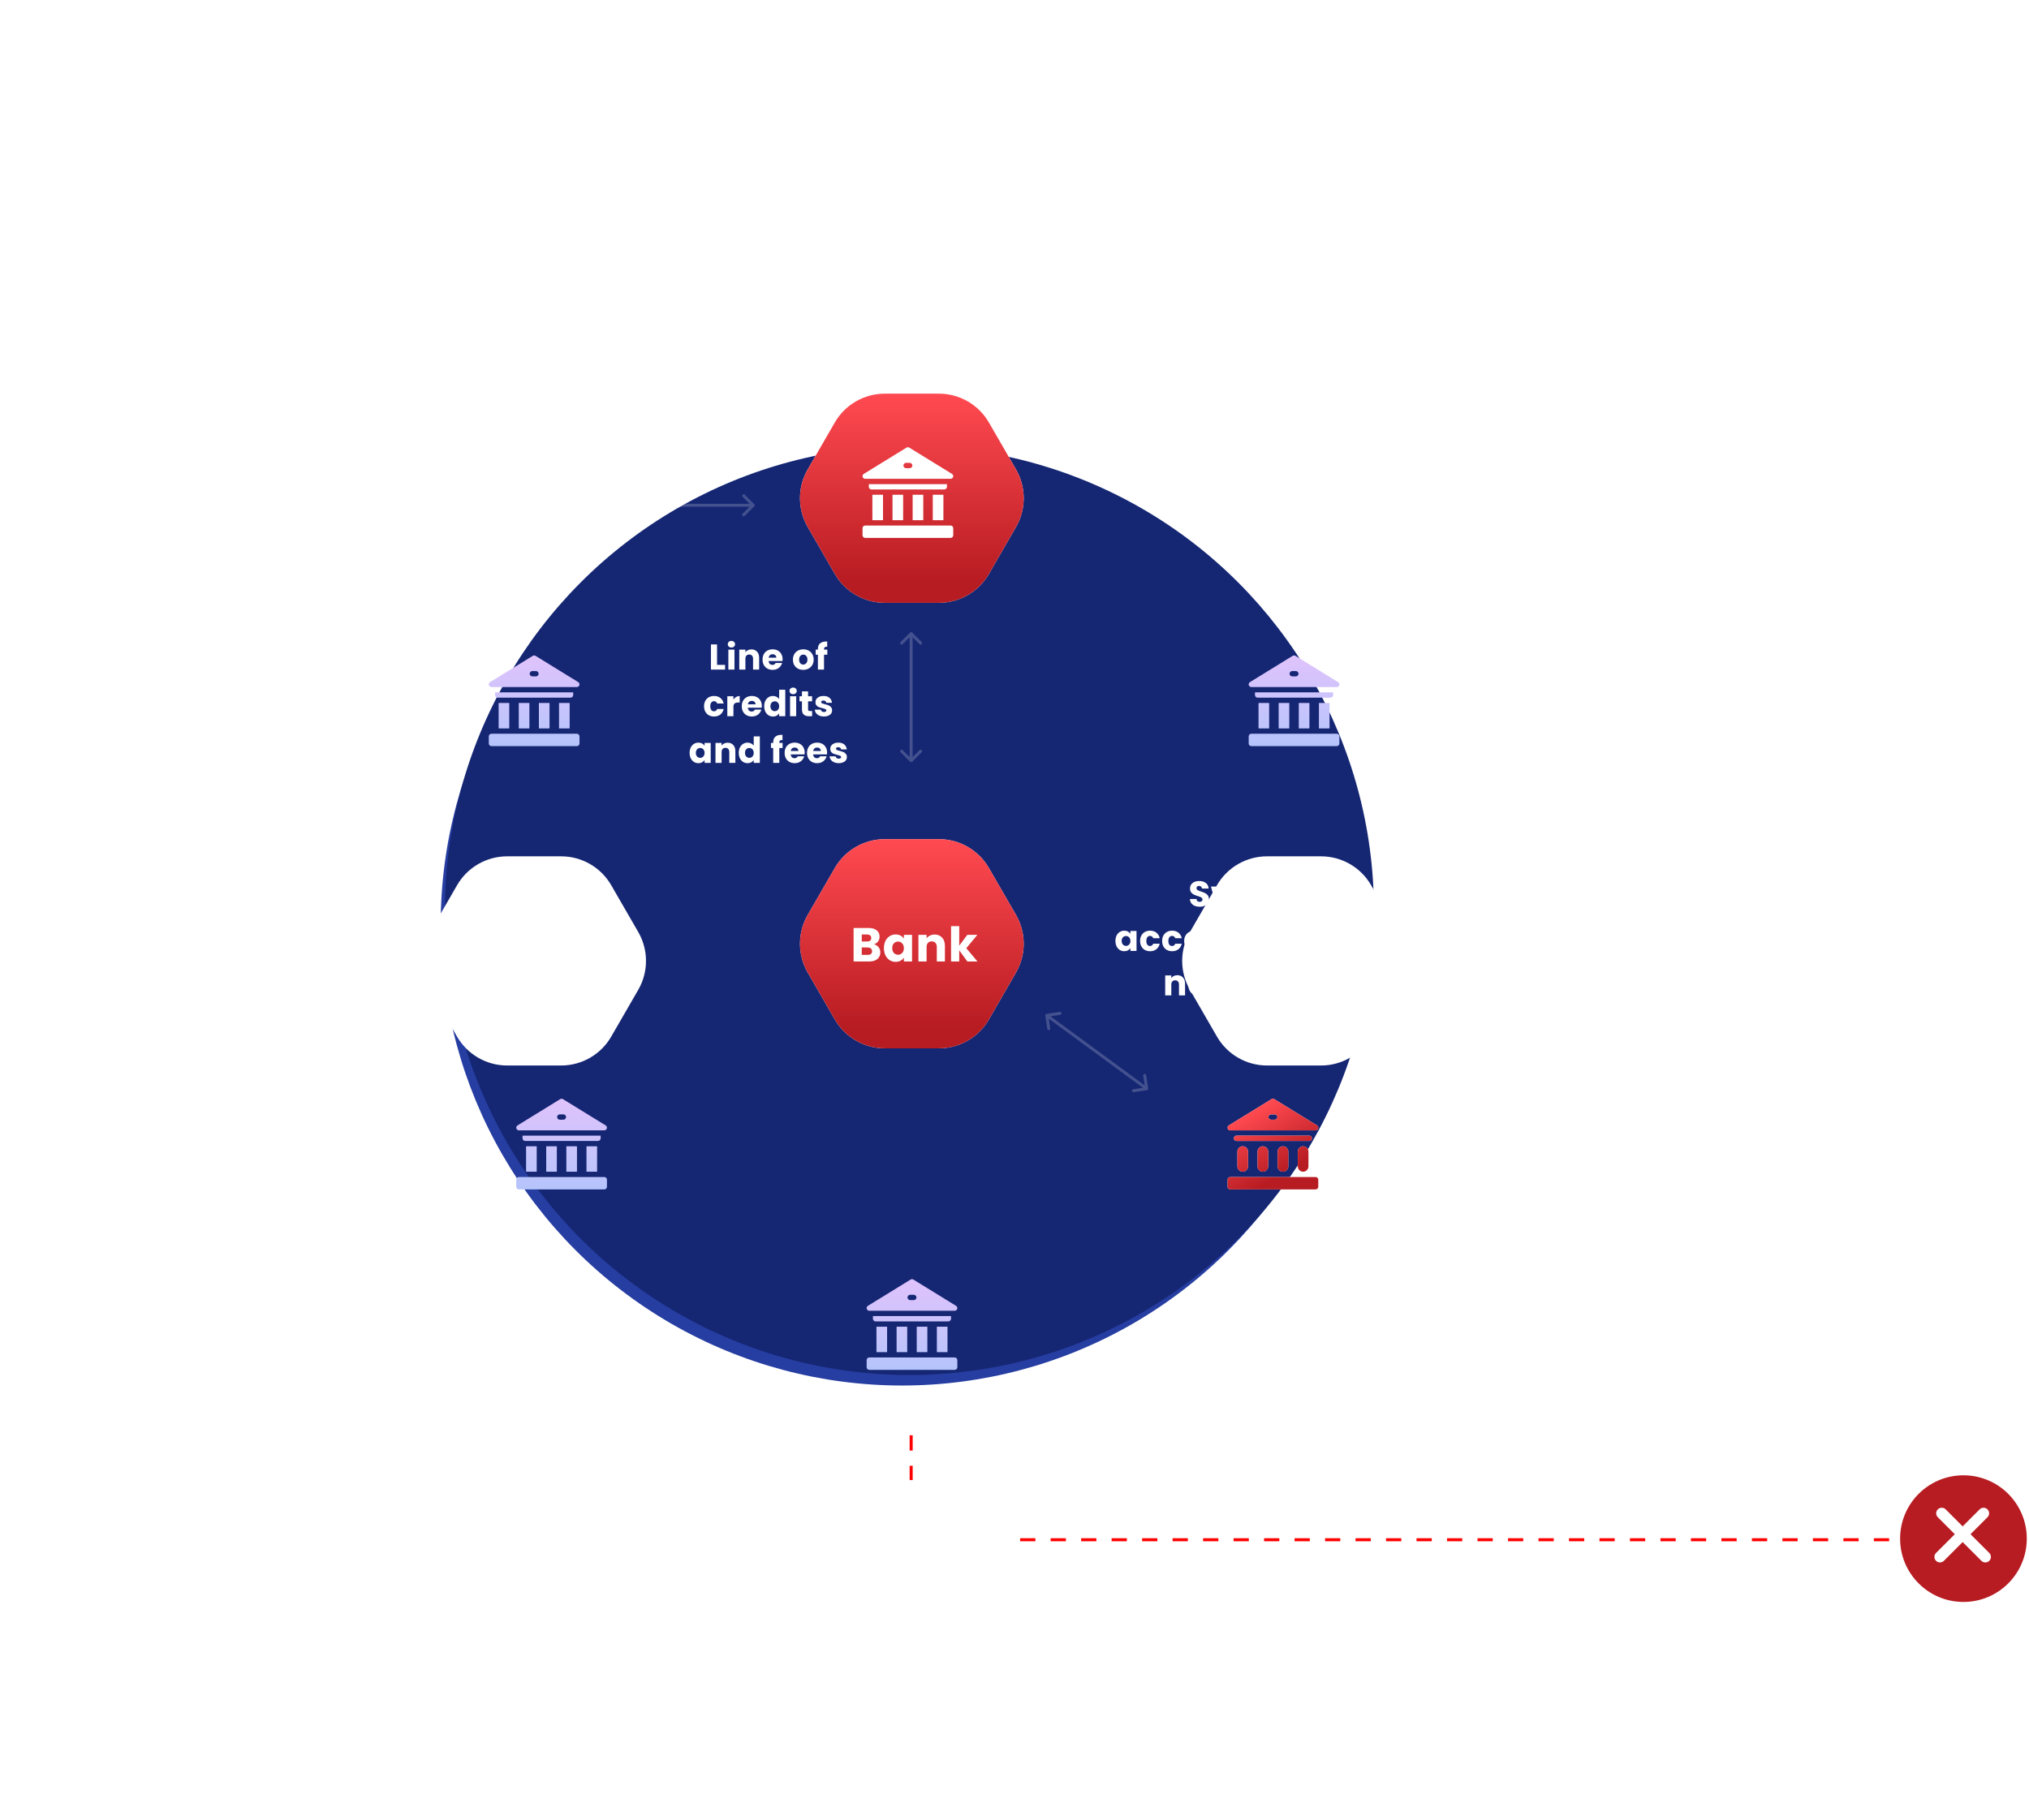 <svg width="913" height="819" viewBox="0 0 913 819" fill="none" xmlns="http://www.w3.org/2000/svg">
<circle cx="405.895" cy="415.998" r="207.593" fill="#263DA1"/>
<g filter="url(#filter0_f)">
<circle cx="409.221" cy="409.823" r="209.018" fill="#152673"/>
</g>
<path d="M630.614 594.897V597.185H634.304V599.312H630.614V601.793H634.787V604H627.859V592.69H634.787V594.897H630.614ZM636.189 599.489C636.189 598.565 636.361 597.754 636.704 597.056C637.059 596.358 637.537 595.821 638.138 595.445C638.74 595.069 639.411 594.881 640.152 594.881C640.786 594.881 641.339 595.01 641.812 595.268C642.295 595.525 642.666 595.864 642.923 596.283V595.01H645.678V604H642.923V602.727C642.655 603.146 642.279 603.484 641.796 603.742C641.323 604 640.77 604.129 640.136 604.129C639.406 604.129 638.74 603.941 638.138 603.565C637.537 603.178 637.059 602.636 636.704 601.938C636.361 601.229 636.189 600.413 636.189 599.489ZM642.923 599.505C642.923 598.818 642.73 598.275 642.343 597.878C641.967 597.48 641.506 597.282 640.958 597.282C640.41 597.282 639.943 597.48 639.556 597.878C639.18 598.264 638.992 598.801 638.992 599.489C638.992 600.176 639.18 600.724 639.556 601.132C639.943 601.53 640.41 601.728 640.958 601.728C641.506 601.728 641.967 601.53 642.343 601.132C642.73 600.735 642.923 600.192 642.923 599.505ZM650.588 596.508C650.91 596.014 651.313 595.628 651.796 595.348C652.279 595.058 652.816 594.913 653.407 594.913V597.829H652.65C651.963 597.829 651.447 597.98 651.103 598.28C650.76 598.57 650.588 599.086 650.588 599.827V604H647.833V595.01H650.588V596.508ZM657.64 592.078V604H654.885V592.078H657.64ZM668.981 595.01L663.342 608.269H660.378L662.44 603.694L658.783 595.01H661.86L663.938 600.633L666.001 595.01H668.981ZM621.874 623.002H617.653L616.977 625H614.093L618.185 613.69H621.375L625.467 625H622.551L621.874 623.002ZM621.166 620.876L619.764 616.735L618.378 620.876H621.166ZM629.629 617.508C629.951 617.014 630.354 616.628 630.837 616.348C631.321 616.058 631.858 615.913 632.448 615.913V618.829H631.691C631.004 618.829 630.488 618.98 630.144 619.28C629.801 619.57 629.629 620.086 629.629 620.827V625H626.874V616.01H629.629V617.508ZM636.681 617.508C637.004 617.014 637.406 616.628 637.89 616.348C638.373 616.058 638.91 615.913 639.501 615.913V618.829H638.744C638.056 618.829 637.541 618.98 637.197 619.28C636.853 619.57 636.681 620.086 636.681 620.827V625H633.926V616.01H636.681V617.508ZM642.364 615.075C641.881 615.075 641.484 614.936 641.172 614.657C640.871 614.367 640.721 614.012 640.721 613.593C640.721 613.164 640.871 612.809 641.172 612.53C641.484 612.24 641.881 612.095 642.364 612.095C642.837 612.095 643.224 612.24 643.524 612.53C643.836 612.809 643.992 613.164 643.992 613.593C643.992 614.012 643.836 614.367 643.524 614.657C643.224 614.936 642.837 615.075 642.364 615.075ZM643.734 616.01V625H640.979V616.01H643.734ZM649.935 622.422L651.885 616.01H654.817L651.627 625H648.228L645.038 616.01H647.986L649.935 622.422ZM657.523 615.075C657.04 615.075 656.643 614.936 656.331 614.657C656.03 614.367 655.88 614.012 655.88 613.593C655.88 613.164 656.03 612.809 656.331 612.53C656.643 612.24 657.04 612.095 657.523 612.095C657.996 612.095 658.383 612.24 658.683 612.53C658.995 612.809 659.151 613.164 659.151 613.593C659.151 614.012 658.995 614.367 658.683 614.657C658.383 614.936 657.996 615.075 657.523 615.075ZM658.893 616.01V625H656.138V616.01H658.893ZM666.528 615.913C667.581 615.913 668.419 616.257 669.042 616.944C669.675 617.621 669.992 618.555 669.992 619.748V625H667.253V620.118C667.253 619.517 667.098 619.05 666.786 618.717C666.475 618.384 666.056 618.217 665.53 618.217C665.003 618.217 664.584 618.384 664.273 618.717C663.961 619.05 663.806 619.517 663.806 620.118V625H661.051V616.01H663.806V617.202C664.085 616.805 664.461 616.493 664.933 616.268C665.406 616.031 665.938 615.913 666.528 615.913ZM675.484 615.881C676.117 615.881 676.67 616.01 677.143 616.268C677.626 616.525 677.997 616.864 678.255 617.283V616.01H681.01V624.984C681.01 625.811 680.843 626.557 680.51 627.223C680.188 627.9 679.689 628.437 679.012 628.834C678.346 629.232 677.514 629.431 676.515 629.431C675.183 629.431 674.103 629.114 673.276 628.48C672.449 627.857 671.977 627.009 671.858 625.934H674.581C674.667 626.278 674.871 626.547 675.194 626.74C675.516 626.944 675.913 627.046 676.386 627.046C676.955 627.046 677.406 626.88 677.739 626.547C678.083 626.224 678.255 625.704 678.255 624.984V623.711C677.986 624.13 677.616 624.474 677.143 624.742C676.67 625 676.117 625.129 675.484 625.129C674.742 625.129 674.071 624.941 673.47 624.565C672.868 624.178 672.39 623.636 672.036 622.938C671.692 622.229 671.52 621.413 671.52 620.489C671.52 619.565 671.692 618.754 672.036 618.056C672.39 617.358 672.868 616.821 673.47 616.445C674.071 616.069 674.742 615.881 675.484 615.881ZM678.255 620.505C678.255 619.818 678.061 619.275 677.675 618.878C677.299 618.48 676.837 618.282 676.289 618.282C675.741 618.282 675.274 618.48 674.887 618.878C674.511 619.264 674.324 619.801 674.324 620.489C674.324 621.176 674.511 621.724 674.887 622.132C675.274 622.53 675.741 622.728 676.289 622.728C676.837 622.728 677.299 622.53 677.675 622.132C678.061 621.735 678.255 621.192 678.255 620.505ZM645.063 634.69L642.114 646H638.779L636.975 638.557L635.106 646H631.771L628.903 634.69H631.851L633.479 642.923L635.493 634.69H638.522L640.455 642.923L642.098 634.69H645.063ZM647.991 636.075C647.508 636.075 647.11 635.936 646.799 635.657C646.498 635.367 646.348 635.012 646.348 634.593C646.348 634.164 646.498 633.809 646.799 633.53C647.11 633.24 647.508 633.095 647.991 633.095C648.464 633.095 648.85 633.24 649.151 633.53C649.463 633.809 649.618 634.164 649.618 634.593C649.618 635.012 649.463 635.367 649.151 635.657C648.85 635.936 648.464 636.075 647.991 636.075ZM649.361 637.01V646H646.605V637.01H649.361ZM654.273 638.508C654.595 638.014 654.998 637.628 655.482 637.348C655.965 637.058 656.502 636.913 657.093 636.913V639.829H656.335C655.648 639.829 655.132 639.98 654.789 640.28C654.445 640.57 654.273 641.086 654.273 641.827V646H651.518V637.01H654.273V638.508ZM667.045 641.36C667.045 641.618 667.029 641.886 666.997 642.166H660.762C660.805 642.724 660.982 643.154 661.293 643.454C661.616 643.744 662.008 643.889 662.47 643.889C663.157 643.889 663.635 643.599 663.903 643.019H666.836C666.685 643.61 666.411 644.142 666.014 644.614C665.627 645.087 665.139 645.458 664.548 645.726C663.957 645.995 663.297 646.129 662.566 646.129C661.685 646.129 660.901 645.941 660.214 645.565C659.527 645.189 658.99 644.652 658.603 643.954C658.216 643.256 658.023 642.439 658.023 641.505C658.023 640.57 658.211 639.754 658.587 639.056C658.973 638.358 659.51 637.821 660.198 637.445C660.885 637.069 661.675 636.881 662.566 636.881C663.436 636.881 664.21 637.064 664.886 637.429C665.563 637.794 666.089 638.315 666.465 638.992C666.852 639.668 667.045 640.458 667.045 641.36ZM664.226 640.635C664.226 640.162 664.065 639.786 663.742 639.507C663.42 639.228 663.017 639.088 662.534 639.088C662.072 639.088 661.68 639.223 661.358 639.491C661.046 639.76 660.853 640.141 660.778 640.635H664.226Z" fill="white"/>
<path opacity="0.2" d="M593.061 585.113C592.799 584.851 592.374 584.851 592.112 585.113L587.84 589.385C587.577 589.647 587.577 590.072 587.84 590.335C588.102 590.597 588.527 590.597 588.789 590.335L592.586 586.537L596.384 590.335C596.646 590.597 597.071 590.597 597.333 590.335C597.595 590.072 597.595 589.647 597.333 589.385L593.061 585.113ZM593.258 628.341L593.258 585.588L591.915 585.588L591.915 628.341L593.258 628.341Z" fill="white"/>
<path d="M410.001 646L410 693H884" stroke="#FF0000" stroke-width="1.371" stroke-dasharray="6.86 6.86"/>
<path d="M422.476 377.693C431.765 377.693 440.349 382.649 444.993 390.693L457.158 411.764C461.803 419.808 461.803 429.719 457.158 437.764L444.993 458.835C440.349 466.879 431.765 471.835 422.476 471.835L398.146 471.835C388.857 471.835 380.274 466.879 375.63 458.835L363.464 437.764C358.82 429.72 358.82 419.808 363.464 411.764L375.63 390.693C380.274 382.649 388.857 377.693 398.146 377.693L422.476 377.693Z" fill="white"/>
<path d="M422.476 377.693C431.765 377.693 440.349 382.649 444.993 390.693L457.158 411.764C461.803 419.808 461.803 429.719 457.158 437.764L444.993 458.835C440.349 466.879 431.765 471.835 422.476 471.835L398.146 471.835C388.857 471.835 380.274 466.879 375.63 458.835L363.464 437.764C358.82 429.72 358.82 419.808 363.464 411.764L375.63 390.693C380.274 382.649 388.857 377.693 398.146 377.693L422.476 377.693Z" fill="url(#paint0_linear)"/>
<path d="M393.227 425.004C394.101 425.191 394.803 425.627 395.332 426.315C395.862 426.988 396.127 427.761 396.127 428.635C396.127 429.895 395.683 430.898 394.795 431.642C393.922 432.373 392.697 432.738 391.122 432.738H384.097V417.658H390.886C392.418 417.658 393.614 418.008 394.473 418.71C395.347 419.412 395.784 420.364 395.784 421.567C395.784 422.455 395.547 423.193 395.075 423.78C394.616 424.367 394.001 424.775 393.227 425.004ZM387.771 423.758H390.177C390.778 423.758 391.237 423.63 391.552 423.372C391.881 423.1 392.046 422.706 392.046 422.19C392.046 421.675 391.881 421.281 391.552 421.009C391.237 420.737 390.778 420.601 390.177 420.601H387.771V423.758ZM390.478 429.773C391.093 429.773 391.566 429.637 391.895 429.365C392.239 429.079 392.411 428.671 392.411 428.141C392.411 427.611 392.232 427.196 391.874 426.895C391.53 426.594 391.05 426.444 390.435 426.444H387.771V429.773H390.478ZM397.742 426.723C397.742 425.491 397.971 424.41 398.43 423.479C398.902 422.548 399.54 421.832 400.342 421.331C401.144 420.83 402.039 420.579 403.027 420.579C403.872 420.579 404.609 420.751 405.239 421.095C405.884 421.438 406.378 421.89 406.722 422.448V420.751H410.395V432.738H406.722V431.041C406.364 431.599 405.862 432.05 405.218 432.394C404.588 432.738 403.85 432.91 403.005 432.91C402.031 432.91 401.144 432.659 400.342 432.158C399.54 431.642 398.902 430.919 398.43 429.988C397.971 429.043 397.742 427.955 397.742 426.723ZM406.722 426.744C406.722 425.828 406.464 425.105 405.948 424.575C405.447 424.045 404.831 423.78 404.101 423.78C403.37 423.78 402.747 424.045 402.232 424.575C401.731 425.09 401.48 425.806 401.48 426.723C401.48 427.639 401.731 428.37 402.232 428.914C402.747 429.444 403.37 429.709 404.101 429.709C404.831 429.709 405.447 429.444 405.948 428.914C406.464 428.384 406.722 427.661 406.722 426.744ZM420.571 420.622C421.975 420.622 423.092 421.08 423.922 421.997C424.767 422.899 425.19 424.145 425.19 425.735V432.738H421.538V426.229C421.538 425.427 421.33 424.804 420.915 424.36C420.499 423.916 419.941 423.694 419.239 423.694C418.537 423.694 417.979 423.916 417.564 424.36C417.148 424.804 416.941 425.427 416.941 426.229V432.738H413.267V420.751H416.941V422.341C417.313 421.811 417.814 421.395 418.444 421.095C419.075 420.78 419.783 420.622 420.571 420.622ZM435.282 432.738L431.63 427.711V432.738H427.957V416.841H431.63V425.627L435.261 420.751H439.794L434.81 426.766L439.837 432.738H435.282Z" fill="white"/>
<path d="M422.476 177.176C431.765 177.176 440.349 182.132 444.993 190.176L457.158 211.247C461.803 219.291 461.803 229.202 457.158 237.247L444.993 258.317C440.349 266.362 431.765 271.317 422.476 271.317L398.146 271.317C388.857 271.317 380.274 266.362 375.63 258.317L363.464 237.247C358.82 229.202 358.82 219.291 363.464 211.247L375.63 190.176C380.274 182.132 388.857 177.176 398.146 177.176L422.476 177.176Z" fill="white"/>
<path d="M422.476 177.176C431.765 177.176 440.349 182.132 444.993 190.176L457.158 211.247C461.803 219.291 461.803 229.202 457.158 237.247L444.993 258.317C440.349 266.362 431.765 271.317 422.476 271.317L398.146 271.317C388.857 271.317 380.274 266.362 375.63 258.317L363.464 237.247C358.82 229.202 358.82 219.291 363.464 211.247L375.63 190.176C380.274 182.132 388.857 177.176 398.146 177.176L422.476 177.176Z" fill="url(#paint1_linear)"/>
<path d="M419.725 222.679H424.509V234.132H419.725V222.679Z" fill="white"/>
<path d="M410.668 222.679H415.451V234.132H410.668V222.679Z" fill="white"/>
<path d="M401.609 222.679H406.392V234.132H401.609V222.679Z" fill="white"/>
<path d="M392.551 222.679H397.334V234.132H392.551V222.679Z" fill="white"/>
<path d="M426.103 219.092V217.896H390.957V219.092C390.957 219.752 391.492 220.287 392.152 220.287H424.907C425.567 220.287 426.103 219.752 426.103 219.092Z" fill="white"/>
<path d="M427.742 236.524H389.317C388.657 236.524 388.121 237.059 388.121 237.72V240.909C388.121 241.569 388.657 242.104 389.317 242.104H427.742C428.403 242.104 428.938 241.569 428.938 240.909V237.72C428.938 237.059 428.403 236.524 427.742 236.524Z" fill="white"/>
<path d="M389.316 215.504H427.743C428.278 215.504 428.748 215.149 428.894 214.634C429.039 214.119 428.826 213.57 428.37 213.29L409.157 201.463C408.772 201.226 408.288 201.226 407.903 201.463L388.689 213.29C388.234 213.57 388.02 214.119 388.166 214.634C388.312 215.149 388.782 215.504 389.316 215.504ZM407.717 208.319H409.343C410.004 208.319 410.539 208.855 410.539 209.515C410.539 210.176 410.004 210.711 409.343 210.711H407.717C407.057 210.711 406.521 210.176 406.521 209.515C406.521 208.855 407.057 208.319 407.717 208.319Z" fill="white"/>
<g filter="url(#filter1_ddd)">
<path d="M525.937 531.33C521.293 523.286 521.293 513.375 525.937 505.33L538.102 484.26C542.747 476.215 551.33 471.26 560.619 471.26H584.949C594.238 471.26 602.821 476.215 607.466 484.26L619.631 505.33C624.275 513.375 624.275 523.286 619.631 531.33L607.466 552.401C602.821 560.445 594.238 565.401 584.949 565.401H560.619C551.33 565.401 542.747 560.445 538.102 552.401L525.937 531.33Z" fill="white"/>
</g>
<path d="M583.979 518.305C583.979 516.984 585.05 515.913 586.37 515.913C587.691 515.913 588.762 516.984 588.762 518.305V524.975C588.762 526.296 587.691 527.366 586.37 527.366C585.05 527.366 583.979 526.296 583.979 524.975V518.305Z" fill="white"/>
<path d="M583.979 518.305C583.979 516.984 585.05 515.913 586.37 515.913C587.691 515.913 588.762 516.984 588.762 518.305V524.975C588.762 526.296 587.691 527.366 586.37 527.366C585.05 527.366 583.979 526.296 583.979 524.975V518.305Z" fill="url(#paint2_linear)"/>
<path d="M574.921 518.305C574.921 516.984 575.992 515.913 577.313 515.913C578.634 515.913 579.704 516.984 579.704 518.305V524.975C579.704 526.296 578.634 527.366 577.313 527.366C575.992 527.366 574.921 526.296 574.921 524.975V518.305Z" fill="white"/>
<path d="M574.921 518.305C574.921 516.984 575.992 515.913 577.313 515.913C578.634 515.913 579.704 516.984 579.704 518.305V524.975C579.704 526.296 578.634 527.366 577.313 527.366C575.992 527.366 574.921 526.296 574.921 524.975V518.305Z" fill="url(#paint3_linear)"/>
<path d="M565.862 518.305C565.862 516.984 566.933 515.913 568.254 515.913C569.575 515.913 570.646 516.984 570.646 518.305V524.975C570.646 526.296 569.575 527.366 568.254 527.366C566.933 527.366 565.862 526.296 565.862 524.975V518.305Z" fill="white"/>
<path d="M565.862 518.305C565.862 516.984 566.933 515.913 568.254 515.913C569.575 515.913 570.646 516.984 570.646 518.305V524.975C570.646 526.296 569.575 527.366 568.254 527.366C566.933 527.366 565.862 526.296 565.862 524.975V518.305Z" fill="url(#paint4_linear)"/>
<path d="M556.805 518.305C556.805 516.984 557.875 515.913 559.196 515.913C560.517 515.913 561.588 516.984 561.588 518.305V524.975C561.588 526.296 560.517 527.366 559.196 527.366C557.875 527.366 556.805 526.296 556.805 524.975V518.305Z" fill="white"/>
<path d="M556.805 518.305C556.805 516.984 557.875 515.913 559.196 515.913C560.517 515.913 561.588 516.984 561.588 518.305V524.975C561.588 526.296 560.517 527.366 559.196 527.366C557.875 527.366 556.805 526.296 556.805 524.975V518.305Z" fill="url(#paint5_linear)"/>
<path d="M590.356 512.326C590.356 511.665 589.821 511.13 589.16 511.13H556.406C555.745 511.13 555.21 511.665 555.21 512.326C555.21 512.986 555.745 513.522 556.406 513.522H589.16C589.821 513.522 590.356 512.986 590.356 512.326Z" fill="white"/>
<path d="M590.356 512.326C590.356 511.665 589.821 511.13 589.16 511.13H556.406C555.745 511.13 555.21 511.665 555.21 512.326C555.21 512.986 555.745 513.522 556.406 513.522H589.16C589.821 513.522 590.356 512.986 590.356 512.326Z" fill="url(#paint6_linear)"/>
<path d="M591.996 529.758H553.571C552.91 529.758 552.375 530.293 552.375 530.954V534.143C552.375 534.803 552.91 535.339 553.571 535.339H591.996C592.656 535.339 593.192 534.803 593.192 534.143V530.954C593.192 530.293 592.656 529.758 591.996 529.758Z" fill="white"/>
<path d="M591.996 529.758H553.571C552.91 529.758 552.375 530.293 552.375 530.954V534.143C552.375 534.803 552.91 535.339 553.571 535.339H591.996C592.656 535.339 593.192 534.803 593.192 534.143V530.954C593.192 530.293 592.656 529.758 591.996 529.758Z" fill="url(#paint7_linear)"/>
<path d="M553.57 508.738H591.997C592.532 508.738 593.002 508.383 593.147 507.868C593.293 507.353 593.079 506.804 592.624 506.524L573.41 494.698C573.026 494.461 572.541 494.461 572.156 494.698L552.943 506.524C552.487 506.805 552.274 507.353 552.419 507.868C552.565 508.383 553.035 508.738 553.57 508.738ZM571.97 501.554H573.596C574.257 501.554 574.792 502.089 574.792 502.75C574.792 503.41 574.257 503.946 573.596 503.946H571.97C571.31 503.946 570.775 503.41 570.775 502.75C570.775 502.089 571.31 501.554 571.97 501.554Z" fill="white"/>
<path d="M553.57 508.738H591.997C592.532 508.738 593.002 508.383 593.147 507.868C593.293 507.353 593.079 506.804 592.624 506.524L573.41 494.698C573.026 494.461 572.541 494.461 572.156 494.698L552.943 506.524C552.487 506.805 552.274 507.353 552.419 507.868C552.565 508.383 553.035 508.738 553.57 508.738ZM571.97 501.554H573.596C574.257 501.554 574.792 502.089 574.792 502.75C574.792 503.41 574.257 503.946 573.596 503.946H571.97C571.31 503.946 570.775 503.41 570.775 502.75C570.775 502.089 571.31 501.554 571.97 501.554Z" fill="url(#paint8_linear)"/>
<g filter="url(#filter2_ddd)">
<path d="M205.857 531.33C201.212 523.286 201.212 513.375 205.857 505.33L218.022 484.26C222.666 476.215 231.25 471.26 240.538 471.26H264.869C274.158 471.26 282.741 476.215 287.385 484.26L299.55 505.33C304.195 513.375 304.195 523.286 299.55 531.33L287.385 552.401C282.741 560.445 274.158 565.401 264.869 565.401H240.538C231.25 565.401 222.666 560.445 218.022 552.401L205.857 531.33Z" fill="white"/>
</g>
<path d="M263.899 515.913H268.682V527.366H263.899V515.913Z" fill="url(#paint9_linear)"/>
<path d="M254.841 515.913H259.624V527.366H254.841V515.913Z" fill="url(#paint10_linear)"/>
<path d="M245.782 515.913H250.566V527.366H245.782V515.913Z" fill="url(#paint11_linear)"/>
<path d="M236.724 515.913H241.508V527.366H236.724V515.913Z" fill="url(#paint12_linear)"/>
<path d="M270.276 512.326V511.13H235.13V512.326C235.13 512.986 235.665 513.522 236.326 513.522H269.08C269.74 513.522 270.276 512.986 270.276 512.326Z" fill="url(#paint13_linear)"/>
<path d="M271.916 529.758H233.491C232.83 529.758 232.295 530.293 232.295 530.954V534.143C232.295 534.803 232.83 535.339 233.491 535.339H271.916C272.576 535.339 273.112 534.803 273.112 534.143V530.954C273.112 530.293 272.576 529.758 271.916 529.758Z" fill="url(#paint14_linear)"/>
<path d="M233.49 508.738H271.917C272.452 508.738 272.922 508.383 273.067 507.868C273.213 507.353 272.999 506.804 272.544 506.524L253.33 494.698C252.946 494.461 252.461 494.461 252.076 494.698L232.863 506.524C232.407 506.805 232.194 507.353 232.339 507.868C232.485 508.383 232.955 508.738 233.49 508.738ZM251.89 501.554H253.516C254.177 501.554 254.712 502.089 254.712 502.75C254.712 503.41 254.177 503.946 253.516 503.946H251.89C251.23 503.946 250.695 503.41 250.695 502.75C250.695 502.089 251.23 501.554 251.89 501.554Z" fill="url(#paint15_linear)"/>
<g filter="url(#filter3_ddd)">
<path d="M629.132 305.813C633.776 313.857 633.776 323.768 629.132 331.813L616.967 352.884C612.322 360.928 603.739 365.884 594.45 365.884H570.12C560.831 365.884 552.247 360.928 547.603 352.884L535.438 331.813C530.793 323.769 530.793 313.857 535.438 305.813L547.603 284.742C552.247 276.698 560.831 271.742 570.12 271.742H594.45C603.739 271.742 612.322 276.698 616.967 284.742L629.132 305.813Z" fill="white"/>
</g>
<path d="M593.481 316.396H598.264V327.849H593.481V316.396Z" fill="url(#paint16_linear)"/>
<path d="M584.423 316.396H589.206V327.849H584.423V316.396Z" fill="url(#paint17_linear)"/>
<path d="M575.364 316.396H580.148V327.849H575.364V316.396Z" fill="url(#paint18_linear)"/>
<path d="M566.306 316.396H571.09V327.849H566.306V316.396Z" fill="url(#paint19_linear)"/>
<path d="M599.858 312.809V311.613H564.712V312.809C564.712 313.469 565.247 314.005 565.908 314.005H598.662C599.323 314.005 599.858 313.469 599.858 312.809Z" fill="url(#paint20_linear)"/>
<path d="M601.498 330.241H563.073C562.412 330.241 561.877 330.776 561.877 331.437V334.626C561.877 335.286 562.412 335.822 563.073 335.822H601.498C602.158 335.822 602.694 335.286 602.694 334.626V331.437C602.694 330.776 602.158 330.241 601.498 330.241Z" fill="url(#paint21_linear)"/>
<path d="M563.072 309.221H601.499C602.034 309.221 602.504 308.866 602.649 308.351C602.795 307.836 602.581 307.287 602.126 307.007L582.912 295.18C582.528 294.944 582.043 294.944 581.658 295.18L562.445 307.007C561.989 307.288 561.776 307.836 561.921 308.351C562.067 308.866 562.537 309.221 563.072 309.221ZM581.472 302.037H583.098C583.759 302.037 584.294 302.572 584.294 303.233C584.294 303.893 583.759 304.428 583.098 304.428H581.472C580.812 304.428 580.277 303.893 580.277 303.233C580.277 302.572 580.812 302.037 581.472 302.037Z" fill="url(#paint22_linear)"/>
<g filter="url(#filter4_ddd)">
<path d="M287.2 305.813C291.844 313.857 291.844 323.768 287.2 331.813L275.034 352.884C270.39 360.928 261.807 365.884 252.518 365.884H228.187C218.899 365.884 210.315 360.928 205.671 352.884L193.506 331.813C188.861 323.769 188.861 313.857 193.506 305.813L205.671 284.742C210.315 276.698 218.899 271.742 228.187 271.742H252.518C261.807 271.742 270.39 276.698 275.034 284.742L287.2 305.813Z" fill="white"/>
</g>
<path d="M251.549 316.396H256.332V327.849H251.549V316.396Z" fill="url(#paint23_linear)"/>
<path d="M242.491 316.396H247.274V327.849H242.491V316.396Z" fill="url(#paint24_linear)"/>
<path d="M233.432 316.396H238.216V327.849H233.432V316.396Z" fill="url(#paint25_linear)"/>
<path d="M224.374 316.396H229.157V327.849H224.374V316.396Z" fill="url(#paint26_linear)"/>
<path d="M257.926 312.809V311.613H222.78V312.809C222.78 313.469 223.315 314.005 223.976 314.005H256.73C257.39 314.005 257.926 313.469 257.926 312.809Z" fill="url(#paint27_linear)"/>
<path d="M259.566 330.241H221.141C220.48 330.241 219.945 330.776 219.945 331.437V334.626C219.945 335.286 220.48 335.822 221.141 335.822H259.566C260.226 335.822 260.762 335.286 260.762 334.626V331.437C260.762 330.776 260.226 330.241 259.566 330.241Z" fill="url(#paint28_linear)"/>
<path d="M221.14 309.221H259.567C260.102 309.221 260.572 308.866 260.717 308.351C260.863 307.836 260.649 307.287 260.193 307.007L240.98 295.18C240.596 294.944 240.111 294.944 239.726 295.18L220.513 307.007C220.057 307.288 219.843 307.836 219.989 308.351C220.135 308.866 220.605 309.221 221.14 309.221ZM239.54 302.037H241.166C241.827 302.037 242.362 302.572 242.362 303.233C242.362 303.893 241.827 304.428 241.166 304.428H239.54C238.88 304.428 238.344 303.893 238.344 303.233C238.344 302.572 238.88 302.037 239.54 302.037Z" fill="url(#paint29_linear)"/>
<g filter="url(#filter5_ddd)">
<path d="M363.522 612.538C358.877 604.493 358.877 594.582 363.522 586.538L375.687 565.467C380.331 557.423 388.915 552.467 398.203 552.467H422.534C431.823 552.467 440.406 557.423 445.05 565.467L457.215 586.538C461.86 594.582 461.86 604.493 457.215 612.538L445.05 633.608C440.406 641.653 431.823 646.608 422.534 646.608H398.203C388.915 646.608 380.331 641.653 375.687 633.608L363.522 612.538Z" fill="white"/>
</g>
<path d="M421.563 597.12H426.346V608.572H421.563V597.12Z" fill="url(#paint30_linear)"/>
<path d="M412.505 597.12H417.288V608.572H412.505V597.12Z" fill="url(#paint31_linear)"/>
<path d="M403.446 597.12H408.23V608.572H403.446V597.12Z" fill="url(#paint32_linear)"/>
<path d="M394.389 597.12H399.172V608.572H394.389V597.12Z" fill="url(#paint33_linear)"/>
<path d="M427.94 593.532V592.336H392.794V593.532C392.794 594.192 393.329 594.728 393.99 594.728H426.744C427.405 594.728 427.94 594.192 427.94 593.532Z" fill="url(#paint34_linear)"/>
<path d="M429.58 610.964H391.155C390.494 610.964 389.959 611.499 389.959 612.16V615.349C389.959 616.009 390.494 616.545 391.155 616.545H429.58C430.24 616.545 430.776 616.009 430.776 615.349V612.16C430.776 611.499 430.24 610.964 429.58 610.964Z" fill="url(#paint35_linear)"/>
<path d="M391.154 589.944H429.581C430.116 589.944 430.586 589.589 430.731 589.074C430.877 588.559 430.663 588.01 430.208 587.73L410.994 575.904C410.61 575.667 410.125 575.667 409.74 575.904L390.527 587.73C390.071 588.011 389.858 588.559 390.003 589.074C390.149 589.589 390.619 589.944 391.154 589.944ZM409.554 582.76H411.18C411.841 582.76 412.376 583.295 412.376 583.956C412.376 584.616 411.841 585.152 411.18 585.152H409.554C408.894 585.152 408.359 584.616 408.359 583.956C408.359 583.295 408.894 582.76 409.554 582.76Z" fill="url(#paint36_linear)"/>
<path d="M241.025 190.927H244.634V193.053H238.27V181.743H241.025V190.927ZM245.562 188.542C245.562 187.618 245.734 186.807 246.077 186.109C246.432 185.411 246.91 184.874 247.511 184.498C248.113 184.122 248.784 183.934 249.525 183.934C250.159 183.934 250.712 184.063 251.185 184.321C251.668 184.579 252.038 184.917 252.296 185.336V184.063H255.051V193.053H252.296V191.78C252.028 192.199 251.652 192.538 251.168 192.795C250.696 193.053 250.143 193.182 249.509 193.182C248.779 193.182 248.113 192.994 247.511 192.618C246.91 192.232 246.432 191.689 246.077 190.991C245.734 190.282 245.562 189.466 245.562 188.542ZM252.296 188.558C252.296 187.871 252.103 187.328 251.716 186.931C251.34 186.534 250.878 186.335 250.331 186.335C249.783 186.335 249.316 186.534 248.929 186.931C248.553 187.318 248.365 187.855 248.365 188.542C248.365 189.229 248.553 189.777 248.929 190.185C249.316 190.583 249.783 190.782 250.331 190.782C250.878 190.782 251.34 190.583 251.716 190.185C252.103 189.788 252.296 189.246 252.296 188.558ZM262.216 190.717V193.053H260.814C259.816 193.053 259.037 192.812 258.478 192.328C257.92 191.834 257.641 191.034 257.641 189.928V186.351H256.545V184.063H257.641V181.872H260.396V184.063H262.2V186.351H260.396V189.96C260.396 190.228 260.46 190.422 260.589 190.54C260.718 190.658 260.933 190.717 261.233 190.717H262.216ZM272.386 188.413C272.386 188.671 272.37 188.939 272.338 189.219H266.103C266.146 189.777 266.323 190.207 266.635 190.508C266.957 190.798 267.349 190.943 267.811 190.943C268.498 190.943 268.976 190.653 269.245 190.073H272.177C272.027 190.663 271.753 191.195 271.355 191.668C270.969 192.14 270.48 192.511 269.889 192.779C269.298 193.048 268.638 193.182 267.907 193.182C267.027 193.182 266.243 192.994 265.555 192.618C264.868 192.242 264.331 191.705 263.944 191.007C263.557 190.309 263.364 189.493 263.364 188.558C263.364 187.624 263.552 186.807 263.928 186.109C264.315 185.411 264.852 184.874 265.539 184.498C266.226 184.122 267.016 183.934 267.907 183.934C268.777 183.934 269.551 184.117 270.227 184.482C270.904 184.847 271.43 185.368 271.806 186.045C272.193 186.721 272.386 187.511 272.386 188.413ZM269.567 187.688C269.567 187.216 269.406 186.84 269.084 186.56C268.761 186.281 268.359 186.141 267.875 186.141C267.413 186.141 267.021 186.276 266.699 186.544C266.388 186.813 266.194 187.194 266.119 187.688H269.567ZM284.617 191.055H280.396L279.719 193.053H276.835L280.927 181.743H284.117L288.21 193.053H285.294L284.617 191.055ZM283.908 188.929L282.506 184.788L281.121 188.929H283.908ZM292.371 185.561C292.694 185.067 293.096 184.681 293.58 184.401C294.063 184.111 294.6 183.966 295.191 183.966V186.883H294.434C293.746 186.883 293.231 187.033 292.887 187.334C292.543 187.624 292.371 188.139 292.371 188.88V193.053H289.616V184.063H292.371V185.561ZM299.424 185.561C299.746 185.067 300.149 184.681 300.632 184.401C301.115 184.111 301.652 183.966 302.243 183.966V186.883H301.486C300.799 186.883 300.283 187.033 299.939 187.334C299.596 187.624 299.424 188.139 299.424 188.88V193.053H296.669V184.063H299.424V185.561ZM305.107 183.129C304.623 183.129 304.226 182.989 303.915 182.71C303.614 182.42 303.463 182.065 303.463 181.646C303.463 181.217 303.614 180.862 303.915 180.583C304.226 180.293 304.623 180.148 305.107 180.148C305.579 180.148 305.966 180.293 306.267 180.583C306.578 180.862 306.734 181.217 306.734 181.646C306.734 182.065 306.578 182.42 306.267 182.71C305.966 182.989 305.579 183.129 305.107 183.129ZM306.476 184.063V193.053H303.721V184.063H306.476ZM312.678 190.475L314.627 184.063H317.56L314.369 193.053H310.97L307.78 184.063H310.728L312.678 190.475ZM320.266 183.129C319.782 183.129 319.385 182.989 319.074 182.71C318.773 182.42 318.622 182.065 318.622 181.646C318.622 181.217 318.773 180.862 319.074 180.583C319.385 180.293 319.782 180.148 320.266 180.148C320.738 180.148 321.125 180.293 321.426 180.583C321.737 180.862 321.893 181.217 321.893 181.646C321.893 182.065 321.737 182.42 321.426 182.71C321.125 182.989 320.738 183.129 320.266 183.129ZM321.635 184.063V193.053H318.88V184.063H321.635ZM329.271 183.966C330.323 183.966 331.161 184.31 331.784 184.998C332.418 185.674 332.735 186.609 332.735 187.801V193.053H329.996V188.172C329.996 187.57 329.84 187.103 329.529 186.77C329.217 186.437 328.798 186.27 328.272 186.27C327.746 186.27 327.327 186.437 327.015 186.77C326.704 187.103 326.548 187.57 326.548 188.172V193.053H323.793V184.063H326.548V185.255C326.827 184.858 327.203 184.546 327.676 184.321C328.148 184.085 328.68 183.966 329.271 183.966ZM338.226 183.934C338.86 183.934 339.413 184.063 339.885 184.321C340.369 184.579 340.739 184.917 340.997 185.336V184.063H343.752V193.037C343.752 193.864 343.586 194.611 343.253 195.277C342.93 195.953 342.431 196.49 341.754 196.888C341.088 197.285 340.256 197.484 339.257 197.484C337.925 197.484 336.846 197.167 336.019 196.533C335.192 195.91 334.719 195.062 334.601 193.988H337.324C337.41 194.331 337.614 194.6 337.936 194.793C338.258 194.997 338.656 195.099 339.128 195.099C339.697 195.099 340.149 194.933 340.481 194.6C340.825 194.278 340.997 193.757 340.997 193.037V191.764C340.729 192.183 340.358 192.527 339.885 192.795C339.413 193.053 338.86 193.182 338.226 193.182C337.485 193.182 336.813 192.994 336.212 192.618C335.61 192.232 335.133 191.689 334.778 190.991C334.434 190.282 334.263 189.466 334.263 188.542C334.263 187.618 334.434 186.807 334.778 186.109C335.133 185.411 335.61 184.874 336.212 184.498C336.813 184.122 337.485 183.934 338.226 183.934ZM340.997 188.558C340.997 187.871 340.804 187.328 340.417 186.931C340.041 186.534 339.579 186.335 339.031 186.335C338.484 186.335 338.016 186.534 337.63 186.931C337.254 187.318 337.066 187.855 337.066 188.542C337.066 189.229 337.254 189.777 337.63 190.185C338.016 190.583 338.484 190.782 339.031 190.782C339.579 190.782 340.041 190.583 340.417 190.185C340.804 189.788 340.997 189.246 340.997 188.558ZM288.152 202.743L285.204 214.053H281.869L280.064 206.61L278.195 214.053H274.86L271.993 202.743H274.941L276.568 210.976L278.582 202.743H281.611L283.544 210.976L285.188 202.743H288.152ZM291.08 204.129C290.597 204.129 290.2 203.989 289.888 203.71C289.588 203.42 289.437 203.065 289.437 202.646C289.437 202.217 289.588 201.862 289.888 201.583C290.2 201.293 290.597 201.148 291.08 201.148C291.553 201.148 291.94 201.293 292.24 201.583C292.552 201.862 292.708 202.217 292.708 202.646C292.708 203.065 292.552 203.42 292.24 203.71C291.94 203.989 291.553 204.129 291.08 204.129ZM292.45 205.063V214.053H289.695V205.063H292.45ZM297.363 206.561C297.685 206.067 298.088 205.681 298.571 205.401C299.054 205.111 299.591 204.966 300.182 204.966V207.883H299.425C298.737 207.883 298.222 208.033 297.878 208.334C297.534 208.624 297.363 209.139 297.363 209.88V214.053H294.608V205.063H297.363V206.561ZM310.135 209.413C310.135 209.671 310.118 209.939 310.086 210.219H303.851C303.894 210.777 304.071 211.207 304.383 211.508C304.705 211.798 305.097 211.943 305.559 211.943C306.246 211.943 306.724 211.653 306.993 211.073H309.925C309.775 211.663 309.501 212.195 309.103 212.668C308.717 213.14 308.228 213.511 307.637 213.779C307.047 214.048 306.386 214.182 305.656 214.182C304.775 214.182 303.991 213.994 303.303 213.618C302.616 213.242 302.079 212.705 301.692 212.007C301.306 211.309 301.112 210.493 301.112 209.558C301.112 208.624 301.3 207.807 301.676 207.109C302.063 206.411 302.6 205.874 303.287 205.498C303.975 205.122 304.764 204.934 305.656 204.934C306.526 204.934 307.299 205.117 307.976 205.482C308.652 205.847 309.179 206.368 309.555 207.045C309.941 207.721 310.135 208.511 310.135 209.413ZM307.315 208.688C307.315 208.216 307.154 207.84 306.832 207.56C306.51 207.281 306.107 207.141 305.623 207.141C305.162 207.141 304.77 207.276 304.447 207.544C304.136 207.813 303.942 208.194 303.867 208.688H307.315Z" fill="white"/>
<path opacity="0.2" d="M339.39 227.882C339.652 227.62 339.652 227.195 339.39 226.933L335.117 222.66C334.855 222.398 334.43 222.398 334.168 222.66C333.906 222.923 333.906 223.348 334.168 223.61L337.966 227.407L334.168 231.205C333.906 231.467 333.906 231.892 334.168 232.154C334.43 232.416 334.855 232.416 335.117 232.154L339.39 227.882ZM232.506 228.079L338.915 228.079L338.915 226.736L232.506 226.736L232.506 228.079Z" fill="white"/>
<path d="M322.659 299.236H326.268V301.362H319.904V290.052H322.659V299.236ZM329.129 291.438C328.645 291.438 328.248 291.298 327.936 291.019C327.636 290.729 327.485 290.374 327.485 289.956C327.485 289.526 327.636 289.171 327.936 288.892C328.248 288.602 328.645 288.457 329.129 288.457C329.601 288.457 329.988 288.602 330.289 288.892C330.6 289.171 330.756 289.526 330.756 289.956C330.756 290.374 330.6 290.729 330.289 291.019C329.988 291.298 329.601 291.438 329.129 291.438ZM330.498 292.372V301.362H327.743V292.372H330.498ZM338.134 292.276C339.186 292.276 340.024 292.619 340.647 293.307C341.281 293.983 341.597 294.918 341.597 296.11V301.362H338.859V296.481C338.859 295.879 338.703 295.412 338.391 295.079C338.08 294.746 337.661 294.579 337.135 294.579C336.608 294.579 336.189 294.746 335.878 295.079C335.566 295.412 335.411 295.879 335.411 296.481V301.362H332.656V292.372H335.411V293.564C335.69 293.167 336.066 292.856 336.539 292.63C337.011 292.394 337.543 292.276 338.134 292.276ZM352.148 296.722C352.148 296.98 352.131 297.249 352.099 297.528H345.864C345.907 298.086 346.084 298.516 346.396 298.817C346.718 299.107 347.11 299.252 347.572 299.252C348.259 299.252 348.737 298.962 349.006 298.382H351.938C351.788 298.972 351.514 299.504 351.116 299.977C350.73 300.449 350.241 300.82 349.65 301.088C349.06 301.357 348.399 301.491 347.669 301.491C346.788 301.491 346.004 301.303 345.316 300.927C344.629 300.551 344.092 300.014 343.705 299.316C343.319 298.618 343.125 297.802 343.125 296.867C343.125 295.933 343.313 295.116 343.689 294.418C344.076 293.72 344.613 293.183 345.3 292.807C345.988 292.431 346.777 292.243 347.669 292.243C348.539 292.243 349.312 292.426 349.989 292.791C350.665 293.156 351.192 293.677 351.568 294.354C351.954 295.031 352.148 295.82 352.148 296.722ZM349.328 295.997C349.328 295.525 349.167 295.149 348.845 294.869C348.523 294.59 348.12 294.451 347.636 294.451C347.175 294.451 346.783 294.585 346.46 294.853C346.149 295.122 345.955 295.503 345.88 295.997H349.328ZM361.43 301.491C360.549 301.491 359.754 301.303 359.045 300.927C358.347 300.551 357.794 300.014 357.386 299.316C356.988 298.618 356.79 297.802 356.79 296.867C356.79 295.944 356.994 295.133 357.402 294.434C357.81 293.726 358.369 293.183 359.077 292.807C359.786 292.431 360.581 292.243 361.462 292.243C362.343 292.243 363.138 292.431 363.846 292.807C364.555 293.183 365.114 293.726 365.522 294.434C365.93 295.133 366.134 295.944 366.134 296.867C366.134 297.791 365.925 298.607 365.506 299.316C365.098 300.014 364.534 300.551 363.814 300.927C363.105 301.303 362.31 301.491 361.43 301.491ZM361.43 299.107C361.956 299.107 362.402 298.913 362.767 298.527C363.143 298.14 363.331 297.587 363.331 296.867C363.331 296.148 363.148 295.594 362.783 295.208C362.429 294.821 361.988 294.628 361.462 294.628C360.925 294.628 360.479 294.821 360.125 295.208C359.77 295.584 359.593 296.137 359.593 296.867C359.593 297.587 359.765 298.14 360.109 298.527C360.463 298.913 360.903 299.107 361.43 299.107ZM372.268 294.66H370.786V301.362H368.031V294.66H367.032V292.372H368.031V292.114C368.031 291.008 368.348 290.17 368.981 289.601C369.615 289.021 370.544 288.731 371.769 288.731C371.973 288.731 372.123 288.736 372.22 288.747V291.083C371.693 291.051 371.323 291.126 371.108 291.309C370.893 291.491 370.786 291.819 370.786 292.292V292.372H372.268V294.66ZM316.807 317.867C316.807 316.933 316.995 316.116 317.371 315.418C317.758 314.72 318.289 314.183 318.966 313.807C319.654 313.431 320.438 313.243 321.318 313.243C322.446 313.243 323.386 313.539 324.138 314.129C324.9 314.72 325.4 315.553 325.636 316.627H322.704C322.457 315.939 321.979 315.596 321.27 315.596C320.765 315.596 320.362 315.794 320.062 316.192C319.761 316.578 319.611 317.137 319.611 317.867C319.611 318.598 319.761 319.162 320.062 319.559C320.362 319.946 320.765 320.139 321.27 320.139C321.979 320.139 322.457 319.795 322.704 319.108H325.636C325.4 320.16 324.9 320.987 324.138 321.589C323.375 322.19 322.435 322.491 321.318 322.491C320.438 322.491 319.654 322.303 318.966 321.927C318.289 321.551 317.758 321.014 317.371 320.316C316.995 319.618 316.807 318.802 316.807 317.867ZM330.026 314.871C330.348 314.376 330.751 313.99 331.234 313.711C331.718 313.421 332.255 313.276 332.846 313.276V316.192H332.088C331.401 316.192 330.885 316.342 330.542 316.643C330.198 316.933 330.026 317.448 330.026 318.189V322.362H327.271V313.372H330.026V314.871ZM342.798 317.722C342.798 317.98 342.782 318.249 342.75 318.528H336.515C336.558 319.086 336.735 319.516 337.046 319.817C337.369 320.107 337.761 320.252 338.222 320.252C338.91 320.252 339.388 319.962 339.656 319.382H342.589C342.438 319.972 342.164 320.504 341.767 320.977C341.38 321.449 340.892 321.82 340.301 322.088C339.71 322.357 339.049 322.491 338.319 322.491C337.438 322.491 336.654 322.303 335.967 321.927C335.279 321.551 334.742 321.014 334.356 320.316C333.969 319.618 333.776 318.802 333.776 317.867C333.776 316.933 333.964 316.116 334.34 315.418C334.726 314.72 335.263 314.183 335.951 313.807C336.638 313.431 337.428 313.243 338.319 313.243C339.189 313.243 339.962 313.426 340.639 313.791C341.316 314.156 341.842 314.677 342.218 315.354C342.605 316.031 342.798 316.82 342.798 317.722ZM339.979 316.997C339.979 316.525 339.817 316.149 339.495 315.869C339.173 315.59 338.77 315.451 338.287 315.451C337.825 315.451 337.433 315.585 337.111 315.853C336.799 316.122 336.606 316.503 336.531 316.997H339.979ZM343.865 317.851C343.865 316.927 344.037 316.116 344.38 315.418C344.735 314.72 345.213 314.183 345.814 313.807C346.416 313.431 347.087 313.243 347.828 313.243C348.419 313.243 348.956 313.367 349.439 313.614C349.933 313.861 350.32 314.194 350.599 314.613V310.44H353.354V322.362H350.599V321.073C350.341 321.503 349.971 321.847 349.488 322.105C349.015 322.362 348.462 322.491 347.828 322.491C347.087 322.491 346.416 322.303 345.814 321.927C345.213 321.541 344.735 320.998 344.38 320.3C344.037 319.591 343.865 318.775 343.865 317.851ZM350.599 317.867C350.599 317.18 350.406 316.637 350.019 316.24C349.643 315.843 349.181 315.644 348.634 315.644C348.086 315.644 347.619 315.843 347.232 316.24C346.856 316.627 346.668 317.164 346.668 317.851C346.668 318.539 346.856 319.086 347.232 319.494C347.619 319.892 348.086 320.091 348.634 320.091C349.181 320.091 349.643 319.892 350.019 319.494C350.406 319.097 350.599 318.555 350.599 317.867ZM356.894 312.438C356.411 312.438 356.013 312.298 355.702 312.019C355.401 311.729 355.251 311.374 355.251 310.956C355.251 310.526 355.401 310.171 355.702 309.892C356.013 309.602 356.411 309.457 356.894 309.457C357.367 309.457 357.753 309.602 358.054 309.892C358.366 310.171 358.521 310.526 358.521 310.956C358.521 311.374 358.366 311.729 358.054 312.019C357.753 312.298 357.367 312.438 356.894 312.438ZM358.264 313.372V322.362H355.509V313.372H358.264ZM365.432 320.026V322.362H364.03C363.031 322.362 362.253 322.121 361.694 321.637C361.136 321.143 360.856 320.343 360.856 319.237V315.66H359.761V313.372H360.856V311.181H363.611V313.372H365.416V315.66H363.611V319.269C363.611 319.537 363.676 319.731 363.805 319.849C363.934 319.967 364.148 320.026 364.449 320.026H365.432ZM370.785 322.491C370.001 322.491 369.303 322.357 368.69 322.088C368.078 321.82 367.595 321.455 367.24 320.993C366.886 320.52 366.687 319.994 366.644 319.414H369.367C369.399 319.725 369.544 319.978 369.802 320.171C370.06 320.365 370.377 320.461 370.753 320.461C371.096 320.461 371.359 320.397 371.542 320.268C371.735 320.128 371.832 319.951 371.832 319.736C371.832 319.478 371.698 319.29 371.429 319.172C371.161 319.043 370.726 318.904 370.124 318.753C369.48 318.603 368.943 318.447 368.513 318.286C368.084 318.114 367.713 317.851 367.401 317.497C367.09 317.132 366.934 316.643 366.934 316.031C366.934 315.515 367.074 315.048 367.353 314.629C367.643 314.199 368.062 313.861 368.61 313.614C369.168 313.367 369.829 313.243 370.592 313.243C371.719 313.243 372.605 313.523 373.25 314.081C373.905 314.64 374.281 315.381 374.378 316.304H371.832C371.789 315.993 371.649 315.746 371.413 315.563C371.188 315.381 370.887 315.289 370.511 315.289C370.189 315.289 369.942 315.354 369.77 315.483C369.598 315.601 369.512 315.767 369.512 315.982C369.512 316.24 369.646 316.433 369.915 316.562C370.194 316.691 370.624 316.82 371.204 316.949C371.87 317.121 372.412 317.293 372.831 317.464C373.25 317.626 373.615 317.894 373.927 318.27C374.249 318.635 374.415 319.129 374.426 319.752C374.426 320.279 374.276 320.751 373.975 321.17C373.685 321.578 373.261 321.9 372.702 322.137C372.154 322.373 371.515 322.491 370.785 322.491ZM310.309 338.851C310.309 337.927 310.481 337.116 310.825 336.418C311.179 335.72 311.657 335.183 312.259 334.807C312.86 334.431 313.531 334.243 314.273 334.243C314.906 334.243 315.459 334.372 315.932 334.63C316.415 334.888 316.786 335.226 317.044 335.645V334.372H319.799V343.362H317.044V342.09C316.775 342.508 316.399 342.847 315.916 343.105C315.443 343.362 314.89 343.491 314.256 343.491C313.526 343.491 312.86 343.303 312.259 342.927C311.657 342.541 311.179 341.998 310.825 341.3C310.481 340.591 310.309 339.775 310.309 338.851ZM317.044 338.867C317.044 338.18 316.85 337.637 316.464 337.24C316.088 336.843 315.626 336.644 315.078 336.644C314.53 336.644 314.063 336.843 313.676 337.24C313.301 337.627 313.113 338.164 313.113 338.851C313.113 339.539 313.301 340.086 313.676 340.494C314.063 340.892 314.53 341.091 315.078 341.091C315.626 341.091 316.088 340.892 316.464 340.494C316.85 340.097 317.044 339.555 317.044 338.867ZM327.431 334.276C328.483 334.276 329.321 334.619 329.944 335.307C330.578 335.983 330.895 336.918 330.895 338.11V343.362H328.156V338.481C328.156 337.879 328 337.412 327.689 337.079C327.377 336.746 326.958 336.579 326.432 336.579C325.906 336.579 325.487 336.746 325.175 337.079C324.864 337.412 324.708 337.879 324.708 338.481V343.362H321.953V334.372H324.708V335.564C324.987 335.167 325.363 334.856 325.836 334.63C326.308 334.394 326.84 334.276 327.431 334.276ZM332.423 338.851C332.423 337.927 332.594 337.116 332.938 336.418C333.293 335.72 333.771 335.183 334.372 334.807C334.974 334.431 335.645 334.243 336.386 334.243C336.977 334.243 337.514 334.367 337.997 334.614C338.491 334.861 338.878 335.194 339.157 335.613V331.44H341.912V343.362H339.157V342.073C338.899 342.503 338.529 342.847 338.045 343.105C337.573 343.362 337.02 343.491 336.386 343.491C335.645 343.491 334.974 343.303 334.372 342.927C333.771 342.541 333.293 341.998 332.938 341.3C332.594 340.591 332.423 339.775 332.423 338.851ZM339.157 338.867C339.157 338.18 338.964 337.637 338.577 337.24C338.201 336.843 337.739 336.644 337.192 336.644C336.644 336.644 336.177 336.843 335.79 337.24C335.414 337.627 335.226 338.164 335.226 338.851C335.226 339.539 335.414 340.086 335.79 340.494C336.177 340.892 336.644 341.091 337.192 341.091C337.739 341.091 338.201 340.892 338.577 340.494C338.964 340.097 339.157 339.555 339.157 338.867ZM352.153 336.66H350.671V343.362H347.916V336.66H346.917V334.372H347.916V334.114C347.916 333.008 348.232 332.17 348.866 331.601C349.5 331.021 350.429 330.731 351.653 330.731C351.858 330.731 352.008 330.736 352.105 330.747V333.083C351.578 333.051 351.208 333.126 350.993 333.309C350.778 333.491 350.671 333.819 350.671 334.292V334.372H352.153V336.66ZM362.083 338.722C362.083 338.98 362.067 339.249 362.035 339.528H355.8C355.843 340.086 356.02 340.516 356.331 340.817C356.654 341.107 357.046 341.252 357.507 341.252C358.195 341.252 358.673 340.962 358.941 340.382H361.874C361.723 340.972 361.449 341.504 361.052 341.977C360.665 342.449 360.177 342.82 359.586 343.088C358.995 343.357 358.335 343.491 357.604 343.491C356.723 343.491 355.939 343.303 355.252 342.927C354.565 342.551 354.027 342.014 353.641 341.316C353.254 340.618 353.061 339.802 353.061 338.867C353.061 337.933 353.249 337.116 353.625 336.418C354.011 335.72 354.548 335.183 355.236 334.807C355.923 334.431 356.713 334.243 357.604 334.243C358.474 334.243 359.248 334.426 359.924 334.791C360.601 335.156 361.127 335.677 361.503 336.354C361.89 337.031 362.083 337.82 362.083 338.722ZM359.264 337.997C359.264 337.525 359.103 337.149 358.78 336.869C358.458 336.59 358.055 336.451 357.572 336.451C357.11 336.451 356.718 336.585 356.396 336.853C356.084 337.122 355.891 337.503 355.816 337.997H359.264ZM372.172 338.722C372.172 338.98 372.156 339.249 372.124 339.528H365.889C365.932 340.086 366.109 340.516 366.42 340.817C366.743 341.107 367.135 341.252 367.597 341.252C368.284 341.252 368.762 340.962 369.03 340.382H371.963C371.812 340.972 371.538 341.504 371.141 341.977C370.754 342.449 370.266 342.82 369.675 343.088C369.084 343.357 368.424 343.491 367.693 343.491C366.812 343.491 366.028 343.303 365.341 342.927C364.654 342.551 364.117 342.014 363.73 341.316C363.343 340.618 363.15 339.802 363.15 338.867C363.15 337.933 363.338 337.116 363.714 336.418C364.1 335.72 364.637 335.183 365.325 334.807C366.012 334.431 366.802 334.243 367.693 334.243C368.563 334.243 369.337 334.426 370.013 334.791C370.69 335.156 371.216 335.677 371.592 336.354C371.979 337.031 372.172 337.82 372.172 338.722ZM369.353 337.997C369.353 337.525 369.192 337.149 368.869 336.869C368.547 336.59 368.144 336.451 367.661 336.451C367.199 336.451 366.807 336.585 366.485 336.853C366.173 337.122 365.98 337.503 365.905 337.997H369.353ZM377.444 343.491C376.66 343.491 375.962 343.357 375.349 343.088C374.737 342.82 374.254 342.455 373.899 341.993C373.545 341.52 373.346 340.994 373.303 340.414H376.026C376.058 340.725 376.203 340.978 376.461 341.171C376.719 341.365 377.036 341.461 377.412 341.461C377.755 341.461 378.019 341.397 378.201 341.268C378.395 341.128 378.491 340.951 378.491 340.736C378.491 340.478 378.357 340.29 378.088 340.172C377.82 340.043 377.385 339.904 376.783 339.753C376.139 339.603 375.602 339.447 375.172 339.286C374.743 339.114 374.372 338.851 374.061 338.497C373.749 338.132 373.593 337.643 373.593 337.031C373.593 336.515 373.733 336.048 374.012 335.629C374.302 335.199 374.721 334.861 375.269 334.614C375.827 334.367 376.488 334.243 377.251 334.243C378.378 334.243 379.265 334.523 379.909 335.081C380.564 335.64 380.94 336.381 381.037 337.304H378.491C378.448 336.993 378.309 336.746 378.072 336.563C377.847 336.381 377.546 336.289 377.17 336.289C376.848 336.289 376.601 336.354 376.429 336.483C376.257 336.601 376.171 336.767 376.171 336.982C376.171 337.24 376.305 337.433 376.574 337.562C376.853 337.691 377.283 337.82 377.863 337.949C378.529 338.121 379.071 338.293 379.49 338.464C379.909 338.626 380.274 338.894 380.586 339.27C380.908 339.635 381.074 340.129 381.085 340.752C381.085 341.279 380.935 341.751 380.634 342.17C380.344 342.578 379.92 342.9 379.361 343.137C378.813 343.373 378.174 343.491 377.444 343.491Z" fill="white"/>
<path opacity="0.2" d="M409.509 342.842C409.771 343.104 410.196 343.104 410.459 342.842L414.731 338.57C414.993 338.308 414.993 337.883 414.731 337.62C414.469 337.358 414.044 337.358 413.781 337.62L409.984 341.418L406.186 337.62C405.924 337.358 405.499 337.358 405.237 337.62C404.975 337.883 404.975 338.308 405.237 338.57L409.509 342.842ZM410.459 284.709C410.196 284.447 409.771 284.447 409.509 284.709L405.237 288.981C404.975 289.243 404.975 289.668 405.237 289.93C405.499 290.193 405.924 290.193 406.186 289.93L409.984 286.133L413.781 289.93C414.044 290.193 414.469 290.193 414.731 289.93C414.993 289.668 414.993 289.243 414.731 288.981L410.459 284.709ZM410.655 342.367V285.184H409.313V342.367H410.655Z" fill="white"/>
<path opacity="0.2" d="M470.898 456.337C470.531 456.393 470.28 456.736 470.337 457.102L471.255 463.074C471.312 463.44 471.654 463.691 472.021 463.635C472.387 463.579 472.639 463.236 472.582 462.869L471.766 457.561L477.074 456.745C477.44 456.688 477.691 456.346 477.635 455.979C477.579 455.613 477.236 455.361 476.869 455.418L470.898 456.337ZM516.102 490.663C516.469 490.607 516.72 490.264 516.663 489.898L515.745 483.926C515.688 483.56 515.346 483.309 514.979 483.365C514.613 483.421 514.361 483.764 514.418 484.131L515.234 489.439L509.926 490.255C509.56 490.312 509.309 490.654 509.365 491.021C509.421 491.387 509.764 491.639 510.131 491.582L516.102 490.663ZM470.603 457.541L515.603 490.541L516.397 489.459L471.397 456.459L470.603 457.541Z" fill="white"/>
<circle cx="883.502" cy="692.502" r="28.502" fill="#B71C22"/>
<line x1="873.737" y1="681.102" x2="893.359" y2="700.724" stroke="white" stroke-width="5" stroke-linecap="round" stroke-linejoin="round"/>
<line x1="2.5" y1="-2.5" x2="30.251" y2="-2.5" transform="matrix(-0.707 0.707 0.707 0.707 896.091 681.102)" stroke="white" stroke-width="5" stroke-linecap="round" stroke-linejoin="round"/>
<path d="M539.859 408.113C539.032 408.113 538.291 407.979 537.636 407.71C536.98 407.441 536.454 407.044 536.057 406.518C535.67 405.991 535.466 405.358 535.444 404.617H538.377C538.42 405.036 538.565 405.358 538.812 405.583C539.059 405.798 539.381 405.906 539.778 405.906C540.187 405.906 540.509 405.814 540.745 405.632C540.981 405.438 541.1 405.175 541.1 404.842C541.1 404.563 541.003 404.332 540.81 404.149C540.627 403.967 540.396 403.816 540.117 403.698C539.848 403.58 539.462 403.446 538.957 403.296C538.226 403.07 537.63 402.844 537.168 402.619C536.707 402.393 536.309 402.06 535.976 401.62C535.643 401.18 535.477 400.605 535.477 399.896C535.477 398.843 535.858 398.022 536.621 397.431C537.383 396.83 538.377 396.529 539.601 396.529C540.847 396.529 541.851 396.83 542.614 397.431C543.377 398.022 543.785 398.849 543.838 399.912H540.858C540.836 399.547 540.702 399.262 540.455 399.058C540.208 398.843 539.891 398.736 539.505 398.736C539.172 398.736 538.903 398.827 538.699 399.01C538.495 399.182 538.393 399.434 538.393 399.767C538.393 400.132 538.565 400.417 538.908 400.621C539.252 400.825 539.789 401.045 540.52 401.282C541.25 401.529 541.841 401.765 542.292 401.99C542.754 402.216 543.151 402.544 543.484 402.973C543.817 403.403 543.983 403.956 543.983 404.633C543.983 405.277 543.817 405.863 543.484 406.389C543.162 406.915 542.689 407.334 542.066 407.646C541.443 407.957 540.708 408.113 539.859 408.113ZM558.745 399.01L556.312 408H553.267L551.85 402.168L550.383 408H547.355L544.906 399.01H547.661L548.933 405.438L550.448 399.01H553.364L554.895 405.406L556.151 399.01H558.745ZM568.431 403.36C568.431 403.618 568.415 403.886 568.383 404.166H562.148C562.191 404.724 562.368 405.154 562.68 405.454C563.002 405.744 563.394 405.889 563.856 405.889C564.543 405.889 565.021 405.599 565.29 405.019H568.222C568.072 405.61 567.798 406.142 567.4 406.614C567.014 407.087 566.525 407.458 565.934 407.726C565.343 407.995 564.683 408.129 563.953 408.129C563.072 408.129 562.288 407.941 561.6 407.565C560.913 407.189 560.376 406.652 559.989 405.954C559.602 405.256 559.409 404.439 559.409 403.505C559.409 402.57 559.597 401.754 559.973 401.056C560.36 400.358 560.897 399.821 561.584 399.445C562.272 399.069 563.061 398.881 563.953 398.881C564.823 398.881 565.596 399.064 566.273 399.429C566.949 399.794 567.476 400.315 567.851 400.992C568.238 401.668 568.431 402.458 568.431 403.36ZM565.612 402.635C565.612 402.162 565.451 401.786 565.129 401.507C564.806 401.228 564.404 401.088 563.92 401.088C563.458 401.088 563.066 401.223 562.744 401.491C562.433 401.76 562.239 402.141 562.164 402.635H565.612ZM578.521 403.36C578.521 403.618 578.504 403.886 578.472 404.166H572.237C572.28 404.724 572.457 405.154 572.769 405.454C573.091 405.744 573.483 405.889 573.945 405.889C574.632 405.889 575.11 405.599 575.379 405.019H578.311C578.161 405.61 577.887 406.142 577.489 406.614C577.103 407.087 576.614 407.458 576.023 407.726C575.433 407.995 574.772 408.129 574.042 408.129C573.161 408.129 572.377 407.941 571.689 407.565C571.002 407.189 570.465 406.652 570.078 405.954C569.692 405.256 569.498 404.439 569.498 403.505C569.498 402.57 569.686 401.754 570.062 401.056C570.449 400.358 570.986 399.821 571.673 399.445C572.361 399.069 573.15 398.881 574.042 398.881C574.912 398.881 575.685 399.064 576.362 399.429C577.038 399.794 577.565 400.315 577.941 400.992C578.327 401.668 578.521 402.458 578.521 403.36ZM575.701 402.635C575.701 402.162 575.54 401.786 575.218 401.507C574.895 401.228 574.493 401.088 574.009 401.088C573.548 401.088 573.155 401.223 572.833 401.491C572.522 401.76 572.328 402.141 572.253 402.635H575.701ZM582.89 400.283C583.159 399.864 583.529 399.525 584.002 399.268C584.474 399.01 585.028 398.881 585.661 398.881C586.402 398.881 587.074 399.069 587.675 399.445C588.277 399.821 588.749 400.358 589.093 401.056C589.447 401.754 589.625 402.565 589.625 403.489C589.625 404.413 589.447 405.229 589.093 405.938C588.749 406.636 588.277 407.178 587.675 407.565C587.074 407.941 586.402 408.129 585.661 408.129C585.038 408.129 584.485 408 584.002 407.742C583.529 407.484 583.159 407.151 582.89 406.743V412.286H580.135V399.01H582.89V400.283ZM586.821 403.489C586.821 402.801 586.628 402.264 586.241 401.878C585.865 401.48 585.398 401.282 584.84 401.282C584.292 401.282 583.825 401.48 583.438 401.878C583.062 402.275 582.874 402.818 582.874 403.505C582.874 404.192 583.062 404.735 583.438 405.132C583.825 405.53 584.292 405.728 584.84 405.728C585.387 405.728 585.855 405.53 586.241 405.132C586.628 404.724 586.821 404.176 586.821 403.489ZM501.919 423.489C501.919 422.565 502.091 421.754 502.435 421.056C502.789 420.358 503.267 419.821 503.869 419.445C504.47 419.069 505.141 418.881 505.883 418.881C506.516 418.881 507.069 419.01 507.542 419.268C508.025 419.525 508.396 419.864 508.654 420.283V419.01H511.409V428H508.654V426.727C508.385 427.146 508.009 427.484 507.526 427.742C507.053 428 506.5 428.129 505.866 428.129C505.136 428.129 504.47 427.941 503.869 427.565C503.267 427.178 502.789 426.636 502.435 425.938C502.091 425.229 501.919 424.413 501.919 423.489ZM508.654 423.505C508.654 422.818 508.46 422.275 508.074 421.878C507.698 421.48 507.236 421.282 506.688 421.282C506.14 421.282 505.673 421.48 505.286 421.878C504.911 422.264 504.723 422.801 504.723 423.489C504.723 424.176 504.911 424.724 505.286 425.132C505.673 425.53 506.14 425.728 506.688 425.728C507.236 425.728 507.698 425.53 508.074 425.132C508.46 424.735 508.654 424.192 508.654 423.505ZM513.015 423.505C513.015 422.57 513.203 421.754 513.579 421.056C513.966 420.358 514.497 419.821 515.174 419.445C515.862 419.069 516.646 418.881 517.526 418.881C518.654 418.881 519.594 419.176 520.346 419.767C521.108 420.358 521.608 421.19 521.844 422.264H518.912C518.665 421.577 518.187 421.233 517.478 421.233C516.973 421.233 516.57 421.432 516.27 421.829C515.969 422.216 515.819 422.775 515.819 423.505C515.819 424.235 515.969 424.799 516.27 425.197C516.57 425.583 516.973 425.777 517.478 425.777C518.187 425.777 518.665 425.433 518.912 424.746H521.844C521.608 425.798 521.108 426.625 520.346 427.227C519.583 427.828 518.643 428.129 517.526 428.129C516.646 428.129 515.862 427.941 515.174 427.565C514.497 427.189 513.966 426.652 513.579 425.954C513.203 425.256 513.015 424.439 513.015 423.505ZM522.931 423.505C522.931 422.57 523.119 421.754 523.495 421.056C523.882 420.358 524.413 419.821 525.09 419.445C525.778 419.069 526.562 418.881 527.442 418.881C528.57 418.881 529.51 419.176 530.262 419.767C531.024 420.358 531.524 421.19 531.76 422.264H528.828C528.581 421.577 528.103 421.233 527.394 421.233C526.889 421.233 526.486 421.432 526.186 421.829C525.885 422.216 525.735 422.775 525.735 423.505C525.735 424.235 525.885 424.799 526.186 425.197C526.486 425.583 526.889 425.777 527.394 425.777C528.103 425.777 528.581 425.433 528.828 424.746H531.76C531.524 425.798 531.024 426.625 530.262 427.227C529.499 427.828 528.559 428.129 527.442 428.129C526.562 428.129 525.778 427.941 525.09 427.565C524.413 427.189 523.882 426.652 523.495 425.954C523.119 425.256 522.931 424.439 522.931 423.505ZM537.487 428.129C536.607 428.129 535.812 427.941 535.103 427.565C534.405 427.189 533.852 426.652 533.443 425.954C533.046 425.256 532.847 424.439 532.847 423.505C532.847 422.581 533.051 421.77 533.459 421.072C533.868 420.363 534.426 419.821 535.135 419.445C535.844 419.069 536.639 418.881 537.52 418.881C538.4 418.881 539.195 419.069 539.904 419.445C540.613 419.821 541.171 420.363 541.58 421.072C541.988 421.77 542.192 422.581 542.192 423.505C542.192 424.429 541.982 425.245 541.563 425.954C541.155 426.652 540.591 427.189 539.872 427.565C539.163 427.941 538.368 428.129 537.487 428.129ZM537.487 425.744C538.014 425.744 538.459 425.551 538.825 425.164C539.2 424.778 539.388 424.225 539.388 423.505C539.388 422.785 539.206 422.232 538.841 421.845C538.486 421.459 538.046 421.265 537.52 421.265C536.982 421.265 536.537 421.459 536.182 421.845C535.828 422.221 535.651 422.775 535.651 423.505C535.651 424.225 535.822 424.778 536.166 425.164C536.521 425.551 536.961 425.744 537.487 425.744ZM552.692 419.01V428H549.937V426.776C549.658 427.173 549.276 427.495 548.793 427.742C548.32 427.979 547.794 428.097 547.214 428.097C546.527 428.097 545.92 427.946 545.393 427.646C544.867 427.334 544.459 426.888 544.169 426.308C543.879 425.728 543.734 425.046 543.734 424.262V419.01H546.473V423.892C546.473 424.493 546.629 424.96 546.94 425.293C547.252 425.626 547.67 425.793 548.197 425.793C548.734 425.793 549.158 425.626 549.47 425.293C549.781 424.96 549.937 424.493 549.937 423.892V419.01H552.692ZM560.31 418.913C561.362 418.913 562.2 419.257 562.823 419.944C563.457 420.621 563.774 421.555 563.774 422.748V428H561.035V423.118C561.035 422.517 560.879 422.05 560.567 421.717C560.256 421.384 559.837 421.217 559.311 421.217C558.784 421.217 558.366 421.384 558.054 421.717C557.743 422.05 557.587 422.517 557.587 423.118V428H554.832V419.01H557.587V420.202C557.866 419.805 558.242 419.493 558.715 419.268C559.187 419.031 559.719 418.913 560.31 418.913ZM570.86 425.664V428H569.458C568.459 428 567.681 427.758 567.122 427.275C566.563 426.781 566.284 425.981 566.284 424.874V421.298H565.189V419.01H566.284V416.819H569.039V419.01H570.844V421.298H569.039V424.907C569.039 425.175 569.104 425.368 569.233 425.487C569.361 425.605 569.576 425.664 569.877 425.664H570.86ZM576.213 428.129C575.429 428.129 574.731 427.995 574.118 427.726C573.506 427.458 573.023 427.092 572.668 426.631C572.314 426.158 572.115 425.632 572.072 425.052H574.795C574.827 425.363 574.972 425.616 575.23 425.809C575.488 426.002 575.805 426.099 576.181 426.099C576.524 426.099 576.787 426.034 576.97 425.906C577.163 425.766 577.26 425.589 577.26 425.374C577.26 425.116 577.126 424.928 576.857 424.81C576.589 424.681 576.154 424.541 575.552 424.391C574.908 424.241 574.371 424.085 573.941 423.924C573.511 423.752 573.141 423.489 572.829 423.134C572.518 422.769 572.362 422.28 572.362 421.668C572.362 421.153 572.502 420.685 572.781 420.267C573.071 419.837 573.49 419.499 574.038 419.252C574.596 419.005 575.257 418.881 576.019 418.881C577.147 418.881 578.033 419.16 578.678 419.719C579.333 420.277 579.709 421.018 579.806 421.942H577.26C577.217 421.631 577.077 421.384 576.841 421.201C576.616 421.018 576.315 420.927 575.939 420.927C575.617 420.927 575.37 420.992 575.198 421.12C575.026 421.239 574.94 421.405 574.94 421.62C574.94 421.878 575.074 422.071 575.343 422.2C575.622 422.329 576.052 422.458 576.632 422.587C577.298 422.758 577.84 422.93 578.259 423.102C578.678 423.263 579.043 423.532 579.354 423.908C579.677 424.273 579.843 424.767 579.854 425.39C579.854 425.916 579.704 426.389 579.403 426.808C579.113 427.216 578.689 427.538 578.13 427.774C577.582 428.011 576.943 428.129 576.213 428.129ZM593.75 423.36C593.75 423.618 593.734 423.886 593.702 424.166H587.467C587.51 424.724 587.687 425.154 587.999 425.454C588.321 425.744 588.713 425.889 589.175 425.889C589.862 425.889 590.34 425.599 590.609 425.019H593.541C593.391 425.61 593.117 426.142 592.719 426.614C592.333 427.087 591.844 427.458 591.253 427.726C590.662 427.995 590.002 428.129 589.271 428.129C588.391 428.129 587.607 427.941 586.919 427.565C586.232 427.189 585.695 426.652 585.308 425.954C584.921 425.256 584.728 424.439 584.728 423.505C584.728 422.57 584.916 421.754 585.292 421.056C585.679 420.358 586.216 419.821 586.903 419.445C587.591 419.069 588.38 418.881 589.271 418.881C590.142 418.881 590.915 419.064 591.592 419.429C592.268 419.794 592.794 420.315 593.17 420.992C593.557 421.668 593.75 422.458 593.75 423.36ZM590.931 422.635C590.931 422.162 590.77 421.786 590.448 421.507C590.125 421.228 589.723 421.088 589.239 421.088C588.777 421.088 588.385 421.223 588.063 421.491C587.752 421.76 587.558 422.141 587.483 422.635H590.931ZM594.817 423.489C594.817 422.565 594.989 421.754 595.333 421.056C595.687 420.358 596.165 419.821 596.767 419.445C597.368 419.069 598.039 418.881 598.781 418.881C599.414 418.881 599.967 419.01 600.44 419.268C600.923 419.525 601.294 419.864 601.552 420.283V419.01H604.307V428H601.552V426.727C601.283 427.146 600.907 427.484 600.424 427.742C599.951 428 599.398 428.129 598.764 428.129C598.034 428.129 597.368 427.941 596.767 427.565C596.165 427.178 595.687 426.636 595.333 425.938C594.989 425.229 594.817 424.413 594.817 423.489ZM601.552 423.505C601.552 422.818 601.358 422.275 600.972 421.878C600.596 421.48 600.134 421.282 599.586 421.282C599.038 421.282 598.571 421.48 598.184 421.878C597.809 422.264 597.621 422.801 597.621 423.489C597.621 424.176 597.809 424.724 598.184 425.132C598.571 425.53 599.038 425.728 599.586 425.728C600.134 425.728 600.596 425.53 600.972 425.132C601.358 424.735 601.552 424.192 601.552 423.505ZM609.216 420.508C609.538 420.014 609.941 419.628 610.424 419.348C610.908 419.058 611.445 418.913 612.035 418.913V421.829H611.278C610.591 421.829 610.075 421.98 609.732 422.28C609.388 422.57 609.216 423.086 609.216 423.827V428H606.461V419.01H609.216V420.508ZM618.991 418.913C620.044 418.913 620.882 419.257 621.505 419.944C622.138 420.621 622.455 421.555 622.455 422.748V428H619.716V423.118C619.716 422.517 619.561 422.05 619.249 421.717C618.938 421.384 618.519 421.217 617.992 421.217C617.466 421.217 617.047 421.384 616.736 421.717C616.424 422.05 616.268 422.517 616.268 423.118V428H613.513V419.01H616.268V420.202C616.548 419.805 616.924 419.493 617.396 419.268C617.869 419.031 618.401 418.913 618.991 418.913ZM529.785 438.913C530.837 438.913 531.675 439.257 532.298 439.944C532.932 440.621 533.249 441.555 533.249 442.748V448H530.51V443.118C530.51 442.517 530.354 442.05 530.043 441.717C529.731 441.384 529.312 441.217 528.786 441.217C528.26 441.217 527.841 441.384 527.529 441.717C527.218 442.05 527.062 442.517 527.062 443.118V448H524.307V439.01H527.062V440.202C527.341 439.805 527.717 439.493 528.19 439.268C528.662 439.031 529.194 438.913 529.785 438.913ZM543.799 443.36C543.799 443.618 543.783 443.886 543.75 444.166H537.515C537.558 444.724 537.736 445.154 538.047 445.454C538.369 445.744 538.761 445.889 539.223 445.889C539.911 445.889 540.389 445.599 540.657 445.019H543.589C543.439 445.61 543.165 446.142 542.768 446.614C542.381 447.087 541.892 447.458 541.302 447.726C540.711 447.995 540.05 448.129 539.32 448.129C538.439 448.129 537.655 447.941 536.968 447.565C536.28 447.189 535.743 446.652 535.357 445.954C534.97 445.256 534.777 444.439 534.777 443.505C534.777 442.57 534.964 441.754 535.34 441.056C535.727 440.358 536.264 439.821 536.952 439.445C537.639 439.069 538.428 438.881 539.32 438.881C540.19 438.881 540.963 439.064 541.64 439.429C542.317 439.794 542.843 440.315 543.219 440.992C543.605 441.668 543.799 442.458 543.799 443.36ZM540.979 442.635C540.979 442.162 540.818 441.786 540.496 441.507C540.174 441.228 539.771 441.088 539.288 441.088C538.826 441.088 538.434 441.223 538.112 441.491C537.8 441.76 537.607 442.141 537.532 442.635H540.979ZM544.866 443.489C544.866 442.565 545.037 441.754 545.381 441.056C545.736 440.358 546.214 439.821 546.815 439.445C547.417 439.069 548.088 438.881 548.829 438.881C549.463 438.881 550.016 439.01 550.488 439.268C550.972 439.525 551.342 439.864 551.6 440.283V439.01H554.355V448H551.6V446.727C551.332 447.146 550.956 447.484 550.472 447.742C550 448 549.447 448.129 548.813 448.129C548.082 448.129 547.417 447.941 546.815 447.565C546.214 447.178 545.736 446.636 545.381 445.938C545.037 445.229 544.866 444.413 544.866 443.489ZM551.6 443.505C551.6 442.818 551.407 442.275 551.02 441.878C550.644 441.48 550.182 441.282 549.635 441.282C549.087 441.282 548.619 441.48 548.233 441.878C547.857 442.264 547.669 442.801 547.669 443.489C547.669 444.176 547.857 444.724 548.233 445.132C548.619 445.53 549.087 445.728 549.635 445.728C550.182 445.728 550.644 445.53 551.02 445.132C551.407 444.735 551.6 444.192 551.6 443.505ZM559.264 440.508C559.587 440.014 559.989 439.628 560.473 439.348C560.956 439.058 561.493 438.913 562.084 438.913V441.829H561.327C560.639 441.829 560.124 441.98 559.78 442.28C559.436 442.57 559.264 443.086 559.264 443.827V448H556.509V439.01H559.264V440.508ZM569.715 445.728H573.614V448H566.638V445.809L570.376 441.282H566.67V439.01H573.533V441.201L569.715 445.728ZM583.766 443.36C583.766 443.618 583.749 443.886 583.717 444.166H577.482C577.525 444.724 577.702 445.154 578.014 445.454C578.336 445.744 578.728 445.889 579.19 445.889C579.877 445.889 580.355 445.599 580.624 445.019H583.556C583.406 445.61 583.132 446.142 582.734 446.614C582.348 447.087 581.859 447.458 581.268 447.726C580.678 447.995 580.017 448.129 579.287 448.129C578.406 448.129 577.622 447.941 576.934 447.565C576.247 447.189 575.71 446.652 575.323 445.954C574.937 445.256 574.743 444.439 574.743 443.505C574.743 442.57 574.931 441.754 575.307 441.056C575.694 440.358 576.231 439.821 576.918 439.445C577.606 439.069 578.395 438.881 579.287 438.881C580.157 438.881 580.93 439.064 581.607 439.429C582.283 439.794 582.81 440.315 583.186 440.992C583.572 441.668 583.766 442.458 583.766 443.36ZM580.946 442.635C580.946 442.162 580.785 441.786 580.463 441.507C580.14 441.228 579.738 441.088 579.254 441.088C578.792 441.088 578.4 441.223 578.078 441.491C577.767 441.76 577.573 442.141 577.498 442.635H580.946ZM588.135 440.508C588.457 440.014 588.86 439.628 589.343 439.348C589.827 439.058 590.364 438.913 590.955 438.913V441.829H590.197C589.51 441.829 588.994 441.98 588.651 442.28C588.307 442.57 588.135 443.086 588.135 443.827V448H585.38V439.01H588.135V440.508ZM596.525 448.129C595.644 448.129 594.849 447.941 594.14 447.565C593.442 447.189 592.889 446.652 592.481 445.954C592.083 445.256 591.885 444.439 591.885 443.505C591.885 442.581 592.089 441.77 592.497 441.072C592.905 440.363 593.464 439.821 594.173 439.445C594.881 439.069 595.676 438.881 596.557 438.881C597.438 438.881 598.233 439.069 598.941 439.445C599.65 439.821 600.209 440.363 600.617 441.072C601.025 441.77 601.229 442.581 601.229 443.505C601.229 444.429 601.02 445.245 600.601 445.954C600.193 446.652 599.629 447.189 598.909 447.565C598.2 447.941 597.406 448.129 596.525 448.129ZM596.525 445.744C597.051 445.744 597.497 445.551 597.862 445.164C598.238 444.778 598.426 444.225 598.426 443.505C598.426 442.785 598.243 442.232 597.878 441.845C597.524 441.459 597.083 441.265 596.557 441.265C596.02 441.265 595.574 441.459 595.22 441.845C594.865 442.221 594.688 442.775 594.688 443.505C594.688 444.225 594.86 444.778 595.204 445.164C595.558 445.551 595.998 445.744 596.525 445.744Z" fill="white"/>
<defs>
<filter id="filter0_f" x="0.203" y="0.805" width="818.035" height="818.035" filterUnits="userSpaceOnUse" color-interpolation-filters="sRGB">
<feFlood flood-opacity="0" result="BackgroundImageFix"/>
<feBlend mode="normal" in="SourceGraphic" in2="BackgroundImageFix" result="shape"/>
<feGaussianBlur stdDeviation="100" result="effect1_foregroundBlur"/>
</filter>
<filter id="filter1_ddd" x="488.441" y="457.833" width="168.686" height="176.488" filterUnits="userSpaceOnUse" color-interpolation-filters="sRGB">
<feFlood flood-opacity="0" result="BackgroundImageFix"/>
<feColorMatrix in="SourceAlpha" type="matrix" values="0 0 0 0 0 0 0 0 0 0 0 0 0 0 0 0 0 0 127 0"/>
<feMorphology radius="7.161" operator="dilate" in="SourceAlpha" result="effect1_dropShadow"/>
<feOffset dy="20.587"/>
<feGaussianBlur stdDeviation="13.426"/>
<feColorMatrix type="matrix" values="0 0 0 0 0 0 0 0 0 0.088 0 0 0 0 0.392 0 0 0 0.05 0"/>
<feBlend mode="normal" in2="BackgroundImageFix" result="effect1_dropShadow"/>
<feColorMatrix in="SourceAlpha" type="matrix" values="0 0 0 0 0 0 0 0 0 0 0 0 0 0 0 0 0 0 127 0"/>
<feOffset dy="42.068"/>
<feGaussianBlur stdDeviation="2.685"/>
<feColorMatrix type="matrix" values="0 0 0 0 0.122 0 0 0 0 0.247 0 0 0 0 0.682 0 0 0 0.02 0"/>
<feBlend mode="normal" in2="effect1_dropShadow" result="effect2_dropShadow"/>
<feColorMatrix in="SourceAlpha" type="matrix" values="0 0 0 0 0 0 0 0 0 0 0 0 0 0 0 0 0 0 127 0"/>
<feOffset dy="51.019"/>
<feGaussianBlur stdDeviation="8.951"/>
<feColorMatrix type="matrix" values="0 0 0 0 0.122 0 0 0 0 0.247 0 0 0 0 0.682 0 0 0 0.02 0"/>
<feBlend mode="normal" in2="effect2_dropShadow" result="effect3_dropShadow"/>
<feBlend mode="normal" in="SourceGraphic" in2="effect3_dropShadow" result="shape"/>
</filter>
<filter id="filter2_ddd" x="168.36" y="457.833" width="168.686" height="176.488" filterUnits="userSpaceOnUse" color-interpolation-filters="sRGB">
<feFlood flood-opacity="0" result="BackgroundImageFix"/>
<feColorMatrix in="SourceAlpha" type="matrix" values="0 0 0 0 0 0 0 0 0 0 0 0 0 0 0 0 0 0 127 0"/>
<feMorphology radius="7.161" operator="dilate" in="SourceAlpha" result="effect1_dropShadow"/>
<feOffset dy="20.587"/>
<feGaussianBlur stdDeviation="13.426"/>
<feColorMatrix type="matrix" values="0 0 0 0 0 0 0 0 0 0.088 0 0 0 0 0.392 0 0 0 0.05 0"/>
<feBlend mode="normal" in2="BackgroundImageFix" result="effect1_dropShadow"/>
<feColorMatrix in="SourceAlpha" type="matrix" values="0 0 0 0 0 0 0 0 0 0 0 0 0 0 0 0 0 0 127 0"/>
<feOffset dy="42.068"/>
<feGaussianBlur stdDeviation="2.685"/>
<feColorMatrix type="matrix" values="0 0 0 0 0.122 0 0 0 0 0.247 0 0 0 0 0.682 0 0 0 0.02 0"/>
<feBlend mode="normal" in2="effect1_dropShadow" result="effect2_dropShadow"/>
<feColorMatrix in="SourceAlpha" type="matrix" values="0 0 0 0 0 0 0 0 0 0 0 0 0 0 0 0 0 0 127 0"/>
<feOffset dy="51.019"/>
<feGaussianBlur stdDeviation="8.951"/>
<feColorMatrix type="matrix" values="0 0 0 0 0.122 0 0 0 0 0.247 0 0 0 0 0.682 0 0 0 0.02 0"/>
<feBlend mode="normal" in2="effect2_dropShadow" result="effect3_dropShadow"/>
<feBlend mode="normal" in="SourceGraphic" in2="effect3_dropShadow" result="shape"/>
</filter>
<filter id="filter3_ddd" x="497.942" y="258.316" width="168.686" height="176.488" filterUnits="userSpaceOnUse" color-interpolation-filters="sRGB">
<feFlood flood-opacity="0" result="BackgroundImageFix"/>
<feColorMatrix in="SourceAlpha" type="matrix" values="0 0 0 0 0 0 0 0 0 0 0 0 0 0 0 0 0 0 127 0"/>
<feMorphology radius="7.161" operator="dilate" in="SourceAlpha" result="effect1_dropShadow"/>
<feOffset dy="20.587"/>
<feGaussianBlur stdDeviation="13.426"/>
<feColorMatrix type="matrix" values="0 0 0 0 0 0 0 0 0 0.088 0 0 0 0 0.392 0 0 0 0.05 0"/>
<feBlend mode="normal" in2="BackgroundImageFix" result="effect1_dropShadow"/>
<feColorMatrix in="SourceAlpha" type="matrix" values="0 0 0 0 0 0 0 0 0 0 0 0 0 0 0 0 0 0 127 0"/>
<feOffset dy="42.068"/>
<feGaussianBlur stdDeviation="2.685"/>
<feColorMatrix type="matrix" values="0 0 0 0 0.122 0 0 0 0 0.247 0 0 0 0 0.682 0 0 0 0.02 0"/>
<feBlend mode="normal" in2="effect1_dropShadow" result="effect2_dropShadow"/>
<feColorMatrix in="SourceAlpha" type="matrix" values="0 0 0 0 0 0 0 0 0 0 0 0 0 0 0 0 0 0 127 0"/>
<feOffset dy="51.019"/>
<feGaussianBlur stdDeviation="8.951"/>
<feColorMatrix type="matrix" values="0 0 0 0 0.122 0 0 0 0 0.247 0 0 0 0 0.682 0 0 0 0.02 0"/>
<feBlend mode="normal" in2="effect2_dropShadow" result="effect3_dropShadow"/>
<feBlend mode="normal" in="SourceGraphic" in2="effect3_dropShadow" result="shape"/>
</filter>
<filter id="filter4_ddd" x="156.01" y="258.316" width="168.686" height="176.488" filterUnits="userSpaceOnUse" color-interpolation-filters="sRGB">
<feFlood flood-opacity="0" result="BackgroundImageFix"/>
<feColorMatrix in="SourceAlpha" type="matrix" values="0 0 0 0 0 0 0 0 0 0 0 0 0 0 0 0 0 0 127 0"/>
<feMorphology radius="7.161" operator="dilate" in="SourceAlpha" result="effect1_dropShadow"/>
<feOffset dy="20.587"/>
<feGaussianBlur stdDeviation="13.426"/>
<feColorMatrix type="matrix" values="0 0 0 0 0 0 0 0 0 0.088 0 0 0 0 0.392 0 0 0 0.05 0"/>
<feBlend mode="normal" in2="BackgroundImageFix" result="effect1_dropShadow"/>
<feColorMatrix in="SourceAlpha" type="matrix" values="0 0 0 0 0 0 0 0 0 0 0 0 0 0 0 0 0 0 127 0"/>
<feOffset dy="42.068"/>
<feGaussianBlur stdDeviation="2.685"/>
<feColorMatrix type="matrix" values="0 0 0 0 0.122 0 0 0 0 0.247 0 0 0 0 0.682 0 0 0 0.02 0"/>
<feBlend mode="normal" in2="effect1_dropShadow" result="effect2_dropShadow"/>
<feColorMatrix in="SourceAlpha" type="matrix" values="0 0 0 0 0 0 0 0 0 0 0 0 0 0 0 0 0 0 127 0"/>
<feOffset dy="51.019"/>
<feGaussianBlur stdDeviation="8.951"/>
<feColorMatrix type="matrix" values="0 0 0 0 0.122 0 0 0 0 0.247 0 0 0 0 0.682 0 0 0 0.02 0"/>
<feBlend mode="normal" in2="effect2_dropShadow" result="effect3_dropShadow"/>
<feBlend mode="normal" in="SourceGraphic" in2="effect3_dropShadow" result="shape"/>
</filter>
<filter id="filter5_ddd" x="326.025" y="539.041" width="168.686" height="176.488" filterUnits="userSpaceOnUse" color-interpolation-filters="sRGB">
<feFlood flood-opacity="0" result="BackgroundImageFix"/>
<feColorMatrix in="SourceAlpha" type="matrix" values="0 0 0 0 0 0 0 0 0 0 0 0 0 0 0 0 0 0 127 0"/>
<feMorphology radius="7.161" operator="dilate" in="SourceAlpha" result="effect1_dropShadow"/>
<feOffset dy="20.587"/>
<feGaussianBlur stdDeviation="13.426"/>
<feColorMatrix type="matrix" values="0 0 0 0 0 0 0 0 0 0.088 0 0 0 0 0.392 0 0 0 0.05 0"/>
<feBlend mode="normal" in2="BackgroundImageFix" result="effect1_dropShadow"/>
<feColorMatrix in="SourceAlpha" type="matrix" values="0 0 0 0 0 0 0 0 0 0 0 0 0 0 0 0 0 0 127 0"/>
<feOffset dy="42.068"/>
<feGaussianBlur stdDeviation="2.685"/>
<feColorMatrix type="matrix" values="0 0 0 0 0.122 0 0 0 0 0.247 0 0 0 0 0.682 0 0 0 0.02 0"/>
<feBlend mode="normal" in2="effect1_dropShadow" result="effect2_dropShadow"/>
<feColorMatrix in="SourceAlpha" type="matrix" values="0 0 0 0 0 0 0 0 0 0 0 0 0 0 0 0 0 0 127 0"/>
<feOffset dy="51.019"/>
<feGaussianBlur stdDeviation="8.951"/>
<feColorMatrix type="matrix" values="0 0 0 0 0.122 0 0 0 0 0.247 0 0 0 0 0.682 0 0 0 0.02 0"/>
<feBlend mode="normal" in2="effect2_dropShadow" result="effect3_dropShadow"/>
<feBlend mode="normal" in="SourceGraphic" in2="effect3_dropShadow" result="shape"/>
</filter>
<linearGradient id="paint0_linear" x1="410.171" y1="379.019" x2="410.171" y2="471.177" gradientUnits="userSpaceOnUse">
<stop stop-color="#FF4950"/>
<stop offset="0.906" stop-color="#B71C22"/>
</linearGradient>
<linearGradient id="paint1_linear" x1="410.171" y1="178.502" x2="410.171" y2="270.66" gradientUnits="userSpaceOnUse">
<stop stop-color="#FF4950"/>
<stop offset="0.906" stop-color="#B71C22"/>
</linearGradient>
<linearGradient id="paint2_linear" x1="564.149" y1="500.08" x2="581.452" y2="530.049" gradientUnits="userSpaceOnUse">
<stop stop-color="#FF4950"/>
<stop offset="0.906" stop-color="#B71C22"/>
</linearGradient>
<linearGradient id="paint3_linear" x1="564.149" y1="500.08" x2="581.452" y2="530.049" gradientUnits="userSpaceOnUse">
<stop stop-color="#FF4950"/>
<stop offset="0.906" stop-color="#B71C22"/>
</linearGradient>
<linearGradient id="paint4_linear" x1="564.149" y1="500.08" x2="581.452" y2="530.049" gradientUnits="userSpaceOnUse">
<stop stop-color="#FF4950"/>
<stop offset="0.906" stop-color="#B71C22"/>
</linearGradient>
<linearGradient id="paint5_linear" x1="564.149" y1="500.08" x2="581.452" y2="530.049" gradientUnits="userSpaceOnUse">
<stop stop-color="#FF4950"/>
<stop offset="0.906" stop-color="#B71C22"/>
</linearGradient>
<linearGradient id="paint6_linear" x1="564.149" y1="500.08" x2="581.452" y2="530.049" gradientUnits="userSpaceOnUse">
<stop stop-color="#FF4950"/>
<stop offset="0.906" stop-color="#B71C22"/>
</linearGradient>
<linearGradient id="paint7_linear" x1="564.149" y1="500.08" x2="581.452" y2="530.049" gradientUnits="userSpaceOnUse">
<stop stop-color="#FF4950"/>
<stop offset="0.906" stop-color="#B71C22"/>
</linearGradient>
<linearGradient id="paint8_linear" x1="564.149" y1="500.08" x2="581.452" y2="530.049" gradientUnits="userSpaceOnUse">
<stop stop-color="#FF4950"/>
<stop offset="0.906" stop-color="#B71C22"/>
</linearGradient>
<linearGradient id="paint9_linear" x1="252.505" y1="494.38" x2="252.505" y2="573.237" gradientUnits="userSpaceOnUse">
<stop stop-color="#E0C3FC"/>
<stop offset="1" stop-color="#8EC5FC"/>
</linearGradient>
<linearGradient id="paint10_linear" x1="252.505" y1="494.38" x2="252.505" y2="573.237" gradientUnits="userSpaceOnUse">
<stop stop-color="#E0C3FC"/>
<stop offset="1" stop-color="#8EC5FC"/>
</linearGradient>
<linearGradient id="paint11_linear" x1="252.505" y1="494.38" x2="252.505" y2="573.237" gradientUnits="userSpaceOnUse">
<stop stop-color="#E0C3FC"/>
<stop offset="1" stop-color="#8EC5FC"/>
</linearGradient>
<linearGradient id="paint12_linear" x1="252.505" y1="494.38" x2="252.505" y2="573.237" gradientUnits="userSpaceOnUse">
<stop stop-color="#E0C3FC"/>
<stop offset="1" stop-color="#8EC5FC"/>
</linearGradient>
<linearGradient id="paint13_linear" x1="252.505" y1="494.38" x2="252.505" y2="573.237" gradientUnits="userSpaceOnUse">
<stop stop-color="#E0C3FC"/>
<stop offset="1" stop-color="#8EC5FC"/>
</linearGradient>
<linearGradient id="paint14_linear" x1="252.505" y1="494.38" x2="252.505" y2="573.237" gradientUnits="userSpaceOnUse">
<stop stop-color="#E0C3FC"/>
<stop offset="1" stop-color="#8EC5FC"/>
</linearGradient>
<linearGradient id="paint15_linear" x1="252.505" y1="494.38" x2="252.505" y2="573.237" gradientUnits="userSpaceOnUse">
<stop stop-color="#E0C3FC"/>
<stop offset="1" stop-color="#8EC5FC"/>
</linearGradient>
<linearGradient id="paint16_linear" x1="582.087" y1="294.863" x2="582.087" y2="373.72" gradientUnits="userSpaceOnUse">
<stop stop-color="#E0C3FC"/>
<stop offset="1" stop-color="#8EC5FC"/>
</linearGradient>
<linearGradient id="paint17_linear" x1="582.087" y1="294.863" x2="582.087" y2="373.72" gradientUnits="userSpaceOnUse">
<stop stop-color="#E0C3FC"/>
<stop offset="1" stop-color="#8EC5FC"/>
</linearGradient>
<linearGradient id="paint18_linear" x1="582.087" y1="294.863" x2="582.087" y2="373.72" gradientUnits="userSpaceOnUse">
<stop stop-color="#E0C3FC"/>
<stop offset="1" stop-color="#8EC5FC"/>
</linearGradient>
<linearGradient id="paint19_linear" x1="582.087" y1="294.863" x2="582.087" y2="373.72" gradientUnits="userSpaceOnUse">
<stop stop-color="#E0C3FC"/>
<stop offset="1" stop-color="#8EC5FC"/>
</linearGradient>
<linearGradient id="paint20_linear" x1="582.087" y1="294.863" x2="582.087" y2="373.72" gradientUnits="userSpaceOnUse">
<stop stop-color="#E0C3FC"/>
<stop offset="1" stop-color="#8EC5FC"/>
</linearGradient>
<linearGradient id="paint21_linear" x1="582.087" y1="294.863" x2="582.087" y2="373.72" gradientUnits="userSpaceOnUse">
<stop stop-color="#E0C3FC"/>
<stop offset="1" stop-color="#8EC5FC"/>
</linearGradient>
<linearGradient id="paint22_linear" x1="582.087" y1="294.863" x2="582.087" y2="373.72" gradientUnits="userSpaceOnUse">
<stop stop-color="#E0C3FC"/>
<stop offset="1" stop-color="#8EC5FC"/>
</linearGradient>
<linearGradient id="paint23_linear" x1="240.155" y1="294.863" x2="240.155" y2="373.72" gradientUnits="userSpaceOnUse">
<stop stop-color="#E0C3FC"/>
<stop offset="1" stop-color="#8EC5FC"/>
</linearGradient>
<linearGradient id="paint24_linear" x1="240.155" y1="294.863" x2="240.155" y2="373.72" gradientUnits="userSpaceOnUse">
<stop stop-color="#E0C3FC"/>
<stop offset="1" stop-color="#8EC5FC"/>
</linearGradient>
<linearGradient id="paint25_linear" x1="240.155" y1="294.863" x2="240.155" y2="373.72" gradientUnits="userSpaceOnUse">
<stop stop-color="#E0C3FC"/>
<stop offset="1" stop-color="#8EC5FC"/>
</linearGradient>
<linearGradient id="paint26_linear" x1="240.155" y1="294.863" x2="240.155" y2="373.72" gradientUnits="userSpaceOnUse">
<stop stop-color="#E0C3FC"/>
<stop offset="1" stop-color="#8EC5FC"/>
</linearGradient>
<linearGradient id="paint27_linear" x1="240.155" y1="294.863" x2="240.155" y2="373.72" gradientUnits="userSpaceOnUse">
<stop stop-color="#E0C3FC"/>
<stop offset="1" stop-color="#8EC5FC"/>
</linearGradient>
<linearGradient id="paint28_linear" x1="240.155" y1="294.863" x2="240.155" y2="373.72" gradientUnits="userSpaceOnUse">
<stop stop-color="#E0C3FC"/>
<stop offset="1" stop-color="#8EC5FC"/>
</linearGradient>
<linearGradient id="paint29_linear" x1="240.155" y1="294.863" x2="240.155" y2="373.72" gradientUnits="userSpaceOnUse">
<stop stop-color="#E0C3FC"/>
<stop offset="1" stop-color="#8EC5FC"/>
</linearGradient>
<linearGradient id="paint30_linear" x1="410.169" y1="575.586" x2="410.169" y2="654.443" gradientUnits="userSpaceOnUse">
<stop stop-color="#E0C3FC"/>
<stop offset="1" stop-color="#8EC5FC"/>
</linearGradient>
<linearGradient id="paint31_linear" x1="410.169" y1="575.586" x2="410.169" y2="654.443" gradientUnits="userSpaceOnUse">
<stop stop-color="#E0C3FC"/>
<stop offset="1" stop-color="#8EC5FC"/>
</linearGradient>
<linearGradient id="paint32_linear" x1="410.169" y1="575.586" x2="410.169" y2="654.443" gradientUnits="userSpaceOnUse">
<stop stop-color="#E0C3FC"/>
<stop offset="1" stop-color="#8EC5FC"/>
</linearGradient>
<linearGradient id="paint33_linear" x1="410.169" y1="575.586" x2="410.169" y2="654.443" gradientUnits="userSpaceOnUse">
<stop stop-color="#E0C3FC"/>
<stop offset="1" stop-color="#8EC5FC"/>
</linearGradient>
<linearGradient id="paint34_linear" x1="410.169" y1="575.586" x2="410.169" y2="654.443" gradientUnits="userSpaceOnUse">
<stop stop-color="#E0C3FC"/>
<stop offset="1" stop-color="#8EC5FC"/>
</linearGradient>
<linearGradient id="paint35_linear" x1="410.169" y1="575.586" x2="410.169" y2="654.443" gradientUnits="userSpaceOnUse">
<stop stop-color="#E0C3FC"/>
<stop offset="1" stop-color="#8EC5FC"/>
</linearGradient>
<linearGradient id="paint36_linear" x1="410.169" y1="575.586" x2="410.169" y2="654.443" gradientUnits="userSpaceOnUse">
<stop stop-color="#E0C3FC"/>
<stop offset="1" stop-color="#8EC5FC"/>
</linearGradient>
</defs>
</svg>
